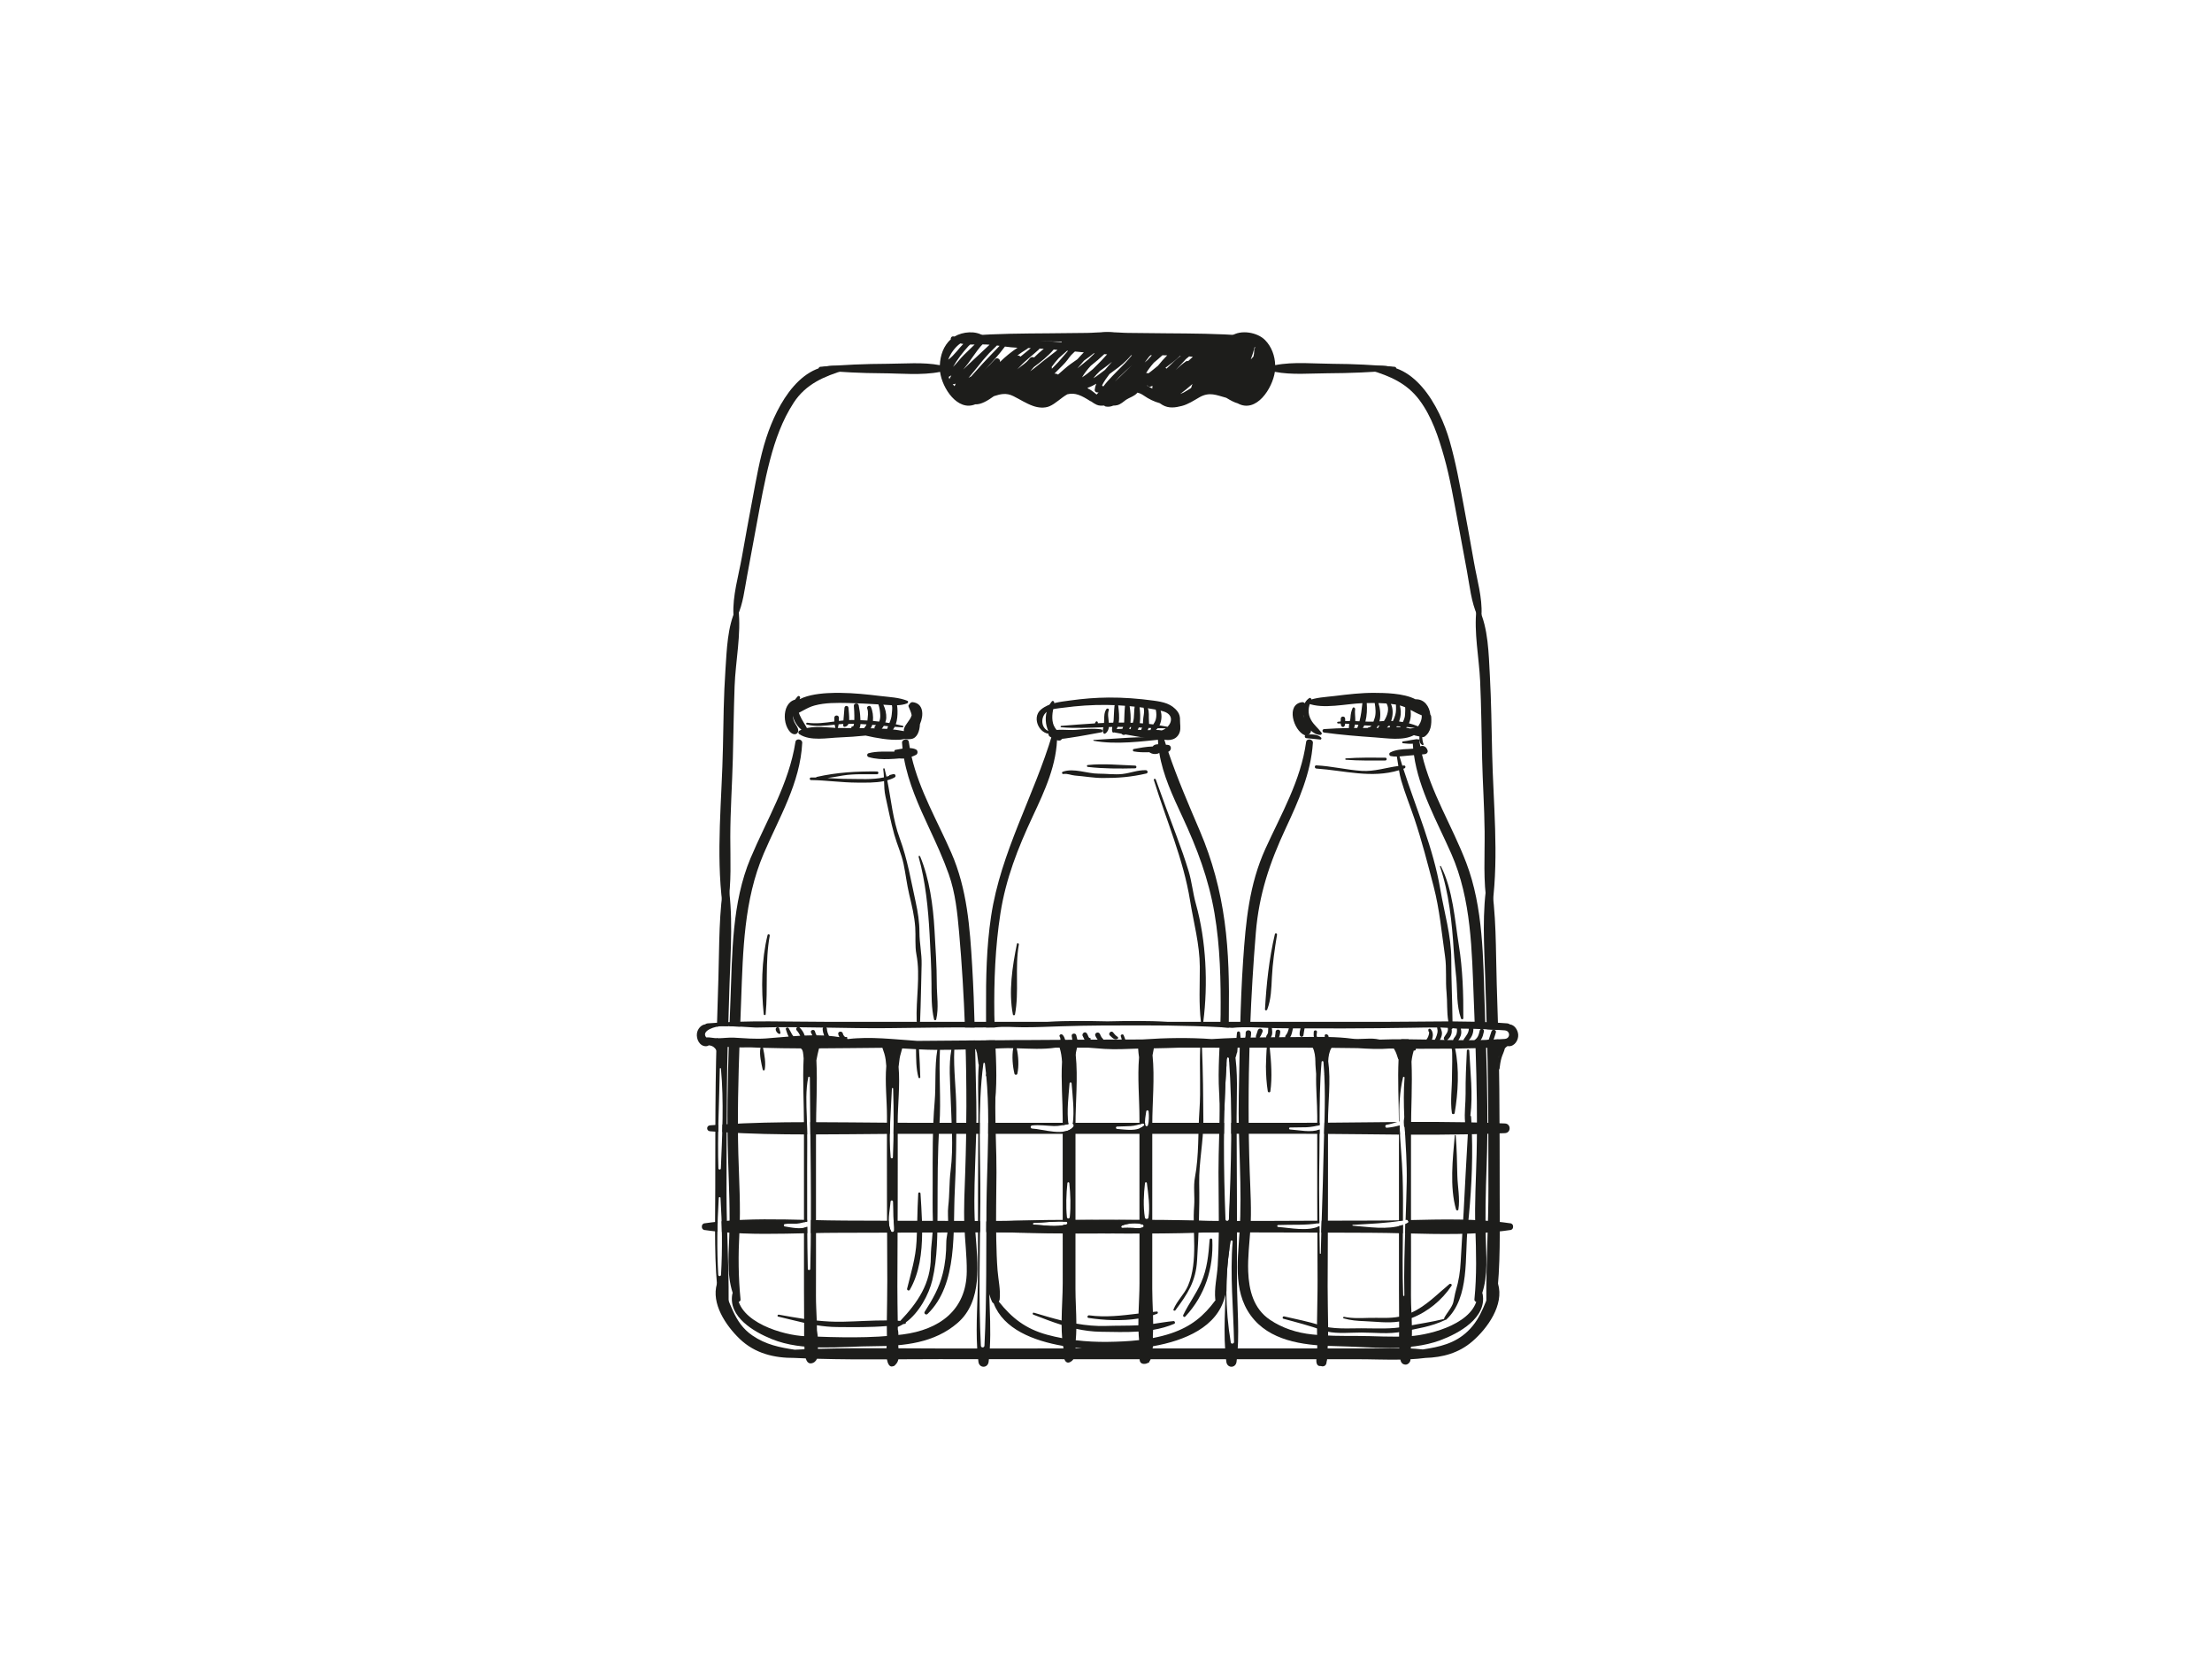 <?xml version="1.0" encoding="utf-8"?>
<!-- Generator: Adobe Illustrator 17.0.0, SVG Export Plug-In . SVG Version: 6.00 Build 0)  -->
<!DOCTYPE svg PUBLIC "-//W3C//DTD SVG 1.1//EN" "http://www.w3.org/Graphics/SVG/1.1/DTD/svg11.dtd">
<svg version="1.1" id="Layer_1" xmlns="http://www.w3.org/2000/svg" xmlns:xlink="http://www.w3.org/1999/xlink" x="0px" y="0px"
	 width="800px" height="600px" viewBox="0 0 800 600" enable-background="new 0 0 800 600" xml:space="preserve">
<g>
	<g>
		<path fill="#1D1D1B" d="M442.893,333.31c-1.543-11.338-4.421-22.163-8.908-32.691c-4.078-9.569-8.139-18.943-11.465-28.724
			c0.13-0.068,0.263-0.132,0.381-0.221c0.935-0.703,0.696-2.27-0.621-2.292c-0.197-0.003-0.402-0.016-0.611-0.033
			c-0.41-1.267-0.814-2.537-1.196-3.821c-0.283-0.952-1.725-0.771-1.731,0.234c-0.007,1.145,0.05,2.275,0.145,3.397
			c-0.431,0.016-0.847,0.072-1.227,0.205c-0.317,0.111-0.591,0.327-0.76,0.608c-2.352,0.06-4.816,0.534-6.854,0.917
			c-0.429,0.081-0.436,0.794,0,0.87c1.699,0.293,3.327,0.354,5.053,0.3c0.176-0.005,0.355-0.009,0.534-0.012
			c0.932,0.62,1.863,0.832,3.073,0.53c0.23-0.057,0.417-0.174,0.564-0.323c1.308,8.073,4.87,15.635,8.341,23.099
			c5.325,11.45,9.501,22.435,11.631,34.939c2.059,12.086,2.314,24.459,2.212,36.69c-0.012,1.496-0.055,3.005-0.107,4.518
			c0.11,0.006,0.22,0.009,0.33,0.015c0.903,0.052,1.812,0.1,2.722,0.148c0.008-1.563,0.013-3.13,0.034-4.682
			C444.582,355.755,444.409,344.451,442.893,333.31z"/>
		<path fill="#1D1D1B" d="M441.165,376.081c-0.384,8.44-0.867,17.013,0.392,25.216c0.096,0.627,1.152,0.621,1.255,0
			c0.01-0.064,0.017-0.128,0.027-0.192c0.167-6.15,0.446-12.283,0.9-18.359c0.024-0.328,0.349-0.412,0.557-0.28
			c0.042-2.114,0.054-4.226,0.067-6.336C443.297,376.115,442.231,376.094,441.165,376.081z"/>
	</g>
	<g>
		<path fill="#1D1D1B" d="M356.622,371.599c1.037-0.004,2.077-0.007,3.122-0.01c-0.057-1.543-0.113-3.085-0.131-4.608
			c-0.15-12.27,0.318-24.553,2.212-36.69c1.948-12.486,6.308-23.567,11.63-34.939c4.405-9.412,8.931-19.029,8.87-29.592
			c-0.006-1.005-1.448-1.186-1.731-0.234c-6.659,22.399-18.633,42.503-22.155,65.846c-1.679,11.124-1.878,22.414-1.823,33.641
			C356.628,367.193,356.623,369.395,356.622,371.599z"/>
		<path fill="#1D1D1B" d="M359.888,376.228c-1.085,0.008-2.17,0.019-3.255,0.027c0.038,8.399,0.271,16.86,1.623,25.042
			c0.103,0.621,1.159,0.627,1.255,0c1.25-8.144,0.803-16.675,0.417-25.069C359.915,376.228,359.902,376.228,359.888,376.228z"/>
	</g>
	<g>
		<path fill="#1D1D1B" d="M267.409,445.827c0.498-9.477-0.118-18.998-0.379-28.475c-0.373-13.576-0.018-27.243,0.468-40.864
			c-1.302,0.04-2.595,0.026-3.86-0.086c-0.482,14.349-0.764,28.746-0.308,43.05c0.3,9.413,0.774,18.803,0.404,28.221
			c-0.302,7.669-1.003,15.652,2.376,22.755c0.385,0.809,1.809,0.438,1.718-0.465C267.011,461.848,266.982,453.966,267.409,445.827z"
			/>
		<path fill="#1D1D1B" d="M267.69,371.299c0.119-3.182,0.24-6.363,0.358-9.535c0.667-17.951,0.998-36.265,8.139-52.997
			c5.56-13.028,13.245-25.6,13.949-40.114c0.067-1.389-2.233-1.73-2.45-0.332c-2.356,15.204-10.388,28.114-16.259,42.097
			c-6.724,16.013-6.581,34.251-7.247,51.345c-0.122,3.127-0.238,6.262-0.352,9.397C265.115,371.192,266.403,371.238,267.69,371.299z
			"/>
	</g>
	<g>
		<path fill="#1D1D1B" d="M536.208,467.982c-0.202-1.065-1.766-0.751-1.811,0.245c-0.456,10.143-16.582,14.506-24.513,15.029
			c-6.418,0.423-12.898-0.1-19.324-0.096c-5.354,0.003-10.686,0.017-16.018-0.542c-5.462-0.573-10.705-2.227-15.264-5.313
			c-5.959-4.035-7.59-10.692-7.852-17.451c-0.198-5.09,0.455-10.208,0.794-15.279c0.464-6.944-0.007-13.976-0.246-20.922
			c-0.54-15.701-0.514-31.569-0.007-47.409c-1.184-0.02-2.367-0.035-3.55-0.054c-0.151,6.768-0.257,13.536-0.397,20.3
			c-0.342,16.466,1.348,33.116,0.262,49.534c-0.717,10.832-2.393,22.614,5.402,31.386c7.273,8.184,19.511,9.253,29.716,9.444
			c11.985,0.225,26.027,2.117,37.454-2.111C527.613,482.243,537.848,476.608,536.208,467.982z"/>
		<path fill="#1D1D1B" d="M452.131,371.504c0.439-11.474,1.123-22.924,2.065-34.271c1.147-13.828,5.001-25.224,10.833-37.729
			c4.587-9.836,9.082-19.878,9.802-30.851c0.091-1.392-2.258-1.727-2.45-0.332c-1.922,13.969-8.945,25.939-14.698,38.575
			c-5.932,13.031-7.13,26.408-8.092,40.538c-0.546,8.025-0.852,16.063-1.062,24.105
			C449.723,371.496,450.925,371.482,452.131,371.504z"/>
	</g>
	<g>
		<path fill="#1D1D1B" d="M351.608,349.48c-0.841-14.137-1.827-27.921-7.549-41.038c-5.055-11.587-11.495-22.46-14.37-34.747
			c0.543-0.198,1.077-0.428,1.599-0.687c0.74-0.368,0.729-1.572,0-1.943c-0.663-0.338-1.432-0.473-2.237-0.508
			c-0.132-0.74-0.259-1.483-0.363-2.235c-0.192-1.396-2.541-1.06-2.45,0.332c0.046,0.698,0.108,1.392,0.183,2.083
			c-0.924,0.142-1.821,0.328-2.603,0.46c-0.296,0.05-0.408,0.374-0.339,0.634c-3.145,0.05-6.356-0.222-9.338,0.581
			c-0.7,0.189-0.671,1.182,0,1.385c2.457,0.743,4.965,0.822,7.52,0.731c1.152-0.041,2.414-0.106,3.67-0.235
			c0.016,0.002,0.029,0.008,0.045,0.01c0.53,0.059,1.054,0.062,1.571,0.02c1.591,8.805,5.309,17.062,9.092,25.181
			c2.547,5.466,5.067,10.936,7.08,16.627c2.419,6.84,3.118,13.918,3.754,21.101c1.006,11.362,1.694,22.848,2.123,34.362
			c1.171,0.001,2.342-0.005,3.512,0.003C352.311,364.222,352.046,356.848,351.608,349.48z"/>
		<path fill="#1D1D1B" d="M353.092,398.52c-0.169-7.41-0.293-14.821-0.465-22.23c-1.156,0.01-2.311,0.019-3.467,0.029
			c0.486,15.825,0.465,31.681-0.066,47.336c-0.22,6.492-0.566,13.013-0.323,19.508c0.208,5.577,0.926,11.101,0.871,16.692
			c-0.137,14.086-10.05,21.073-23.116,22.764c-11.41,1.476-23.884,1.083-35.342,0.638c-7.929-0.307-24.065-5.053-24.513-15.029
			c-0.045-0.996-1.608-1.31-1.811-0.245c-1.572,8.267,7.784,13.69,14.254,16.315c11.414,4.631,25.045,2.595,37.092,2.571
			c10.702-0.021,21.74-1.133,30.126-8.419c9.171-7.969,7.246-21.68,6.454-32.425C351.626,430.29,353.452,414.304,353.092,398.52z"/>
	</g>
	<g>
		<path fill="#1D1D1B" d="M289.467,252.908c-6.357-0.609-6.978,8.305-3.689,11.844c0.605,0.652,1.775,1.18,2.529,0.427
			c0.985-0.985-0.111-2.491-0.659-3.375c-1.928-3.108-0.129-5.75,2.318-7.693C290.502,253.686,290,252.959,289.467,252.908
			L289.467,252.908z"/>
	</g>
	<g>
		<path fill="#1D1D1B" d="M471.283,254.658c-1.952,0.975-2.64,3.326-2.626,5.369c0.011,1.603,1.051,4.764,3.214,4.087
			c0.32-0.1,0.472-0.347,0.508-0.667c0.137-1.219-0.943-2.223-1.104-3.421c-0.218-1.625,0.596-3.021,1.184-4.465
			C472.747,254.85,471.837,254.381,471.283,254.658L471.283,254.658z"/>
	</g>
	<g>
		<path fill="#1D1D1B" d="M472.123,254.635c-0.011-0.02-0.022-0.04-0.034-0.06c-0.198-0.356-0.676-0.68-1.1-0.631
			c-6.077,0.7-3.176,10.314,0.865,11.944c1.35,0.544,2.634-1.036,2.28-2.28c-0.516-1.816-2.226-3.147-2.807-5.02
			c-0.191-0.615-0.334-1.313,0.115-1.85C471.915,256.171,472.552,255.404,472.123,254.635L472.123,254.635z"/>
	</g>
	<g>
		<path fill="#1D1D1B" d="M398.22,263.773c-3.066-0.41-6.009-0.077-9.075,0.186c-2.873,0.247-6.466-0.447-9.153,0.441
			c-0.93,0.307-1.087,1.496-0.266,2.032c2.118,1.381,5.051,0.7,7.433,0.359c3.755-0.539,7.473-1.286,11.205-1.953
			C399.025,264.72,398.768,263.846,398.22,263.773L398.22,263.773z"/>
	</g>
	<g>
		<path fill="#1D1D1B" d="M449.705,121.373c-9.281-0.743-18.591-0.752-27.895-0.827c-4.649-0.038-9.298-0.093-13.948-0.145
			c-4.029-0.045-8.427-0.87-12.243,0.563c-1.03,0.387-1.03,1.705,0,2.092c3.816,1.433,8.214,0.608,12.243,0.563
			c4.649-0.051,9.298-0.107,13.948-0.145c9.304-0.076,18.614-0.085,27.895-0.827C450.525,122.582,450.525,121.439,449.705,121.373
			L449.705,121.373z"/>
	</g>
	<g>
		<path fill="#1D1D1B" d="M351.364,122.647c9.281,0.743,18.591,0.752,27.895,0.827c4.649,0.038,9.299,0.093,13.948,0.145
			c4.029,0.045,8.427,0.87,12.243-0.563c1.03-0.387,1.03-1.705,0-2.092c-3.817-1.433-8.214-0.608-12.243-0.563
			c-4.649,0.051-9.298,0.107-13.948,0.145c-9.304,0.076-18.614,0.085-27.895,0.827C350.543,121.439,350.543,122.582,351.364,122.647
			L351.364,122.647z"/>
	</g>
	<path fill="#1D1D1B" d="M504.37,132.653c-7.469-0.655-14.805-1.044-22.307-1.074c-6.63-0.027-14.24-0.821-20.876,0.477
		c-0.094-3.349-1.3-6.676-3.661-9.072c-2.81-2.851-8.844-3.847-12.165-1.478c-0.115,0.082-0.183,0.211-0.226,0.349
		c-4.459-0.094-8.732-0.287-13.235-0.015c-5.102,0.309-10.21,0.042-15.319,0.04c-1.666-0.001-3.422-0.049-5.122,0.153
		c-3.437-0.142-6.875-0.291-10.314-0.324c-4.245-0.04-11.354,2.295-15.102-0.342c-1.543-1.086-2.999,1.101-2.01,2.405
		c-3.727-0.256-7.453-0.513-11.184-0.792c-4.276-0.32-8.441-0.734-12.681-1.266c-1.245-0.156-2.491-0.189-3.736-0.165
		c-0.226-0.123-0.493-0.17-0.76-0.067c-2.764-1.941-7.431-1.565-10.463,0.228c-0.131-0.017-0.261-0.021-0.392-0.041
		c-0.621-0.096-1.11,0.523-0.923,1.014c-2.687,2.437-3.845,5.864-3.984,9.395c-6.019-1.163-12.851-0.533-18.863-0.509
		c-8.186,0.033-16.198,0.367-24.349,1.083c-0.82,0.072-0.82,1.202,0,1.274c7.469,0.655,14.805,1.044,22.307,1.074
		c6.667,0.027,14.324,0.83,20.986-0.498c0.767,5.948,6.36,14.349,12.702,11.732c2.17,0.123,4.575-1.376,6.769-2.952
		c2.294-0.738,4.387-1.328,7.016-0.024c2.412,1.196,4.584,2.652,7.142,3.557c1.833,0.648,4.089,0.895,5.921,0.12
		c2.219-0.937,4.24-3.09,6.466-4.326c2.837-0.748,5.231,0.487,8.301,2.449c0.099,0.063,0.207,0.101,0.317,0.121
		c0.618,0.447,1.247,0.876,1.946,1.189c0.974,0.436,1.822,0.352,2.772,0.313c0.138,0.166,0.311,0.299,0.551,0.344
		c1.012,0.187,1.908,0.027,2.734-0.329c0.485-0.001,0.971-0.038,1.521-0.182c1.139-0.297,2.205-1.254,3.129-1.942
		c0.783-0.583,3.35-1.427,4.064-2.566c0.712,0.141,1.479,0.47,2.326,1.061c1.79,1.249,3.736,2.194,5.761,2.749
		c0.34,0.243,0.68,0.468,1.018,0.664c2.235,1.29,4.626,0.954,7,0.335c2.244-0.585,4.285-1.935,6.268-3.082
		c3.721-2.152,6.24-0.799,9.788,0.145c1.567,0.956,2.871,1.659,4.125,2.001c6.748,3.717,12.589-5.463,13.44-11.399
		c6.04,1.187,12.91,0.553,18.952,0.528c8.186-0.033,16.198-0.368,24.349-1.082C505.191,133.856,505.191,132.725,504.37,132.653z
		 M402.172,130.863c-0.44,0.499-0.876,0.996-1.306,1.478c-0.388,0.433-0.8,0.915-1.214,1.418c-1.42,1.044-2.742,2.159-4.221,3.056
		c0.676-0.912,1.531-1.806,2.366-2.629C399.241,133.133,400.742,132.03,402.172,130.863z M371.513,126.169
		c0.142-0.085,0.247-0.186,0.329-0.295c0.319,0.01,0.637,0.011,0.956,0.023c-0.357,0.303-0.715,0.603-1.071,0.908
		c-0.843,0.686-1.749,1.417-2.659,2.183c-0.29-0.313-0.705-0.49-1.145-0.402C369.084,127.73,370.273,126.912,371.513,126.169z
		 M350.876,124.599c0.534,0.014,1.071,0.019,1.613,0.013c-1.311,1.289-2.644,2.554-3.964,3.839
		c-1.268,1.235-2.454,2.915-3.844,4.248c1.511-2.674,3.471-5.216,5.555-7.501C350.456,125.005,350.663,124.799,350.876,124.599z
		 M347.329,124.201c0.347,0.077,0.694,0.154,1.044,0.206c-0.788,0.829-1.556,1.683-2.278,2.581c-0.869,0.998-2.073,2.384-3.166,3.09
		C343.753,127.825,345.465,125.491,347.329,124.201z M343.339,137.13c-0.085-0.278-0.163-0.556-0.232-0.836
		c0.334-0.159,0.658-0.334,0.966-0.532C343.806,136.207,343.556,136.661,343.339,137.13z M345.549,138.959
		c-0.115,0.239-0.222,0.476-0.309,0.709c-0.235-0.215-0.464-0.456-0.692-0.701c0.343,0.018,0.704-0.061,1.072-0.212
		C345.599,138.823,345.562,138.888,345.549,138.959z M350.081,131.494c1.531-2.051,2.881-4.186,4.497-6.131
		c0.254-0.256,0.492-0.528,0.742-0.788c0.113-0.001,0.225-0.004,0.339-0.004c0.752,0.001,1.493,0.043,2.232,0.099
		c-2.425,2.267-4.869,4.516-7.269,6.806c-0.759,0.724-1.511,1.454-2.267,2.18C348.953,132.926,349.549,132.206,350.081,131.494z
		 M351.22,136.146c-0.09,0.02-0.184,0.053-0.279,0.107c-0.232,0.131-0.458,0.285-0.683,0.448c1.024-1.31,2.165-2.553,3.118-3.794
		c1.383-1.8,2.853-3.546,4.403-5.216c0.932-0.91,1.858-1.827,2.782-2.744c0.318,0.041,0.635,0.085,0.953,0.128
		c-2.802,2.94-5.637,5.814-8.327,8.883C352.56,134.674,351.871,135.395,351.22,136.146z M361.604,130.953
		c0.431-0.899-0.959-1.89-1.681-1.079c-1.265,1.421-2.578,2.739-3.931,3.993c0.42-0.412,0.803-0.79,1.11-1.115
		c2.11-2.237,4.242-4.58,6.071-7.062c0.117-0.09,0.2-0.208,0.274-0.351c1.502,0.203,3.013,0.372,4.552,0.43
		C365.887,127.146,363.648,128.948,361.604,130.953z M372.029,130.092c-1.057,1.291-2.448,2.075-3.737,3.163
		c-0.141,0.119-0.289,0.25-0.432,0.372c0.45-0.481,0.84-0.883,1.084-1.146c2.064-2.223,4.534-4.015,6.761-6.065
		c0.123-0.113,0.207-0.233,0.267-0.355c0.508,0.03,1.015,0.057,1.523,0.091c-1.183,0.933-2.362,1.989-3.502,3.13
		c-0.516-0.24-1.126-0.22-1.539,0.296C372.324,129.741,372.18,129.913,372.029,130.092z M377.234,130.619
		c-1.378,1.083-2.973,2.471-4.657,3.666c0.433-0.517,0.88-1.034,1.341-1.544c2.562-1.907,5.179-3.991,7.148-6.307
		c0.004-0.005,0.005-0.01,0.009-0.015c0.453,0.037,0.906,0.081,1.359,0.12c-0.164,0.155-0.337,0.296-0.498,0.454
		C380.38,128.213,378.794,129.393,377.234,130.619z M380.344,132.71c0.816-1.124,1.678-2.207,2.602-3.228
		c1.019-0.865,2.008-1.748,2.98-2.629c0.11,0.01,0.219,0.021,0.329,0.032c-1.222,1.374-2.364,2.828-3.511,4.077
		c-0.731,0.797-1.538,1.594-2.337,2.415C380.445,133.151,380.426,132.923,380.344,132.71z M387.269,131.602
		c-1.543,1.082-3.053,2.528-4.627,3.868c-0.373-0.269-0.851-0.405-1.302-0.339c1.306-1.374,2.722-2.663,3.875-3.94
		c1.463-1.622,1.393-2.152,3.326-3.872c0.09-0.057,0.163-0.13,0.248-0.191c1.063,0.103,2.125,0.205,3.187,0.307
		c-0.812,0.814-1.588,1.66-2.304,2.481C388.847,130.5,388.036,131.065,387.269,131.602z M392.072,130.407
		c1.2-0.848,2.391-1.716,3.525-2.637c0.096,0.009,0.193,0.017,0.289,0.026c-0.75,0.695-1.498,1.407-2.222,2.152
		c-0.278,0.227-0.559,0.453-0.833,0.682c-1.053,0.879-2.114,1.744-3.183,2.599C390.381,132.414,391.196,131.423,392.072,130.407z
		 M394.504,132.278c1.691-1.331,3.34-2.726,4.878-4.194c0.338,0.026,0.676,0.053,1.014,0.077c-0.739,0.765-1.442,1.568-2.141,2.33
		c-0.836,0.911-1.94,1.919-2.992,3.007c-1.301,1.112-2.728,2.247-3.939,2.981C392.151,135.055,393.259,133.638,394.504,132.278z
		 M396.601,142.689c-0.629-0.513-1.256-1.027-1.919-1.501c-0.258-0.184-0.625-0.396-1.043-0.592
		c-0.124-0.116-0.256-0.224-0.387-0.332c0.039-0.009,0.075-0.007,0.116-0.021c1.127-0.367,2.146-0.881,3.115-1.467
		c-0.284,0.718-0.49,1.44-0.561,2.153c-0.08,0.799,0.745,1.131,1.386,0.983C397.078,142.18,396.842,142.439,396.601,142.689z
		 M400.648,137.791c-0.559,0.618-1.106,1.318-1.661,2.033c-0.095-0.176-0.238-0.33-0.413-0.438c0.616-1.269,1.668-2.778,2.68-4.099
		c0.564-0.439,1.133-0.875,1.724-1.292c2.063-1.454,4.381-3.355,6.09-5.499c0.098,0.001,0.195,0.004,0.293,0.005
		c-0.929,1.087-1.772,2.125-2.491,2.855C404.776,133.482,402.649,135.577,400.648,137.791z M403.195,138.023
		c0.547-0.611,1.087-1.198,1.624-1.729c1.421-1.404,2.982-2.797,4.547-4.215C407.297,134.044,405.237,136.021,403.195,138.023z
		 M413.973,131.112c0.522-0.666,1.051-1.38,1.594-2.094c0.182-0.175,0.355-0.355,0.536-0.53c0.166-0.001,0.333-0.002,0.499-0.002
		c-0.536,0.557-1.064,1.132-1.569,1.726c-0.259,0.217-0.517,0.437-0.775,0.652C414.162,130.943,414.068,131.03,413.973,131.112z
		 M416.759,140.54c-0.655-0.357-1.312-0.722-1.978-1.08c0.006,0,0.012,0.002,0.018,0.002c0.082-0.006,0.159-0.022,0.239-0.032
		c0.225,0.355,0.623,0.572,1.114,0.391c0.225-0.082,0.445-0.191,0.666-0.292C416.757,139.891,416.725,140.235,416.759,140.54z
		 M418.788,132.283c-1.008,0.786-2.212,1.861-3.454,2.739c-0.259-0.119-0.549-0.153-0.837-0.077c0.775-1.283,1.757-2.569,2.819-3.78
		c1.051-0.865,2.089-1.745,3.084-2.671c0.577,0.004,1.153,0.012,1.73,0.021C420.95,129.709,419.818,130.979,418.788,132.283z
		 M421.877,133.319c-0.107-0.121-0.23-0.227-0.371-0.309c1.798-1.316,3.664-2.737,5.308-4.331c0.063,0.003,0.126,0.008,0.189,0.011
		c-0.734,0.589-1.458,1.184-2.135,1.804C423.969,131.316,422.955,132.317,421.877,133.319z M425.532,133.493
		c1.157-1.176,2.246-2.413,3.354-3.628c0.396-0.317,0.788-0.638,1.18-0.96c0.447,0.04,0.891,0.096,1.337,0.144
		c-0.579,0.537-1.149,1.066-1.706,1.559c-0.246-0.089-0.53-0.077-0.833,0.131c-1.313,0.899-2.516,1.998-3.69,3.118
		C425.293,133.736,425.417,133.61,425.532,133.493z M430.847,140.166c-0.076,0.089-0.152,0.176-0.229,0.266
		c-0.44,0.255-0.885,0.524-1.346,0.832c-0.843,0.562-1.654,0.96-2.443,1.235c1.537-1.124,3.016-2.368,4.452-3.64
		C431.085,139.29,430.94,139.725,430.847,140.166z M453.606,126.679c0.008,0.779-0.092,1.535-0.273,2.271
		c-0.338,0.337-0.665,0.686-0.975,1.053c0.533-1.453,1.014-2.926,1.38-4.419c0.105,0.015,0.209,0.042,0.313,0.069
		C453.785,125.892,453.601,126.229,453.606,126.679z"/>
	<g>
		<path fill="#1D1D1B" d="M495.542,133.84c7.138,2.178,13.212,4.702,17.812,10.848c4.488,5.998,6.898,13.38,8.911,20.503
			c2.125,7.518,3.424,15.271,4.871,22.94c1.152,6.109,2.25,12.228,3.391,18.339c1.011,5.411,1.527,11.262,3.835,16.295
			c0.344,0.751,1.402,0.311,1.44-0.39c0.337-6.191-1.606-12.684-2.673-18.763c-1.194-6.808-2.429-13.609-3.698-20.403
			c-1.483-7.942-2.916-15.932-5.142-23.706c-3.555-12.414-13.083-30.325-28.748-26.762
			C494.971,132.871,495.025,133.682,495.542,133.84L495.542,133.84z"/>
	</g>
	<g>
		<path fill="#1D1D1B" d="M305.526,132.741c-15.378-3.498-24.456,13.531-28.382,25.58c-2.412,7.405-3.665,15.213-5.123,22.848
			c-1.297,6.79-2.508,13.596-3.725,20.401c-1.197,6.697-3.401,13.987-3.03,20.805c0.038,0.701,1.096,1.141,1.44,0.39
			c2.038-4.445,2.556-9.481,3.454-14.259c1.148-6.109,2.255-12.226,3.391-18.337c1.479-7.956,2.875-15.961,4.93-23.793
			c1.91-7.282,4.445-14.418,8.579-20.751c4.421-6.773,11.027-9.516,18.467-11.787C306.043,133.682,306.097,132.871,305.526,132.741
			L305.526,132.741z"/>
	</g>
	<g>
		<path fill="#1D1D1B" d="M533.99,220.351c-0.975,8.289,0.924,17.482,1.315,25.836c0.439,9.386,0.503,18.788,0.722,28.181
			c0.204,8.767,0.813,17.513,0.908,26.282c0.096,8.883-0.586,17.895,0.9,26.693c0.203,1.203,1.816,0.739,1.944-0.263
			c2.302-18.039,0.279-36.618-0.128-54.721c-0.211-9.397-0.312-18.791-0.83-28.179c-0.422-7.642-0.552-17.079-3.972-24.062
			C534.625,219.66,534.038,219.945,533.99,220.351L533.99,220.351z"/>
	</g>
	<g>
		<path fill="#1D1D1B" d="M266.219,220.118c-3.162,6.455-3.362,14.984-3.849,22.057c-0.645,9.376-0.73,18.78-0.912,28.173
			c-0.365,18.767-2.556,38.032-0.169,56.732c0.128,1.002,1.741,1.466,1.944,0.263c1.373-8.124,0.881-16.439,0.889-24.645
			c0.01-9.453,0.676-18.882,0.919-28.33c0.224-8.724,0.329-17.449,0.64-26.171c0.322-9.024,2.449-18.901,1.397-27.845
			C267.031,219.945,266.444,219.66,266.219,220.118L266.219,220.118z"/>
	</g>
	<g>
		<path fill="#1D1D1B" d="M537.721,372.246c1.374,0.064,2.741,0.148,4.106,0.242c-0.158-5.534-0.338-11.068-0.512-16.602
			c-0.396-12.573-0.052-25.5-2.291-37.918c-0.094-0.519-0.954-0.521-1.046,0c-2.078,11.741-1.191,23.961-0.822,35.815
			C537.347,359.938,537.547,366.092,537.721,372.246z"/>
		<path fill="#1D1D1B" d="M542.248,393.688c-0.045-5.93-0.17-11.858-0.327-17.786c-1.365,0.085-2.732,0.147-4.101,0.195
			c0.136,5.165,0.254,10.33,0.322,15.496c0.167,12.727,0.147,25.464,0.169,38.192c0.023,13.491-0.856,26.99-0.76,40.467
			c0.017,2.409,3.351,2.256,3.633,0c1.582-12.614,1.184-25.643,1.203-38.337C542.406,419.174,542.344,406.429,542.248,393.688z"/>
	</g>
	<g>
		<path fill="#1D1D1B" d="M260.97,371.109c0.801,0.002,1.602,0.026,2.403,0.043c0.15-5.089,0.312-10.178,0.474-15.266
			c0.398-12.533,1.441-25.502-0.755-37.918c-0.092-0.521-0.952-0.519-1.046,0c-2.117,11.738-1.858,23.928-2.225,35.815
			c-0.18,5.842-0.364,11.684-0.531,17.527C259.931,371.178,260.526,371.108,260.97,371.109z"/>
		<path fill="#1D1D1B" d="M262.756,431.915c-0.015-12.741,0.049-25.486,0.148-38.227c0.045-5.777,0.168-11.553,0.32-17.328
			c-1.397-0.149-2.753-0.433-4.048-0.903c-0.142,5.378-0.265,10.756-0.335,16.136c-0.164,12.727-0.141,25.464-0.16,38.192
			c-0.02,13.389-0.466,27.162,1.202,40.467c0.283,2.256,3.616,2.409,3.633,0C263.608,457.486,262.772,444.693,262.756,431.915z
			 M260.765,461.036c-0.038,0.64-0.956,0.64-0.994,0c-0.542-9.152-0.393-18.64,0.184-27.789c0.025-0.404,0.601-0.404,0.626,0
			C261.158,442.396,261.307,451.884,260.765,461.036z M260.706,422.559c-0.024,0.564-0.858,0.566-0.877,0
			c-0.411-12.014,0.315-24.057,0.501-36.072c0.004-0.268,0.386-0.259,0.409,0C261.839,398.475,261.207,410.551,260.706,422.559z"/>
	</g>
	<g>
		<path fill="#1D1D1B" d="M354.473,442.024c-4.031,0.224-8.057,0.495-12.076,0.832c-1.012,0.085-1.012,1.488,0,1.573
			c4.004,0.336,8.017,0.606,12.034,0.829C354.446,444.18,354.46,443.101,354.473,442.024z"/>
		<path fill="#1D1D1B" d="M489.259,442.979c6.179-0.365,12.073-0.565,18.145-1.581c0-0.029,0.001-0.059,0.001-0.088
			c-3.275,0.069-6.535,0.124-9.765,0.123c-6.548-0.003-13.096,0.02-19.644,0.046c-0.045,1.435-0.088,2.869-0.129,4.304
			c5.891,0.022,11.781,0.046,17.672,0.065c3.902,0.013,7.851,0.101,11.822,0.195c0.01-1.012,0.019-2.024,0.028-3.036
			c-5.648,1.91-12.404,0.707-18.131,0.281C489.061,443.273,489.059,442.991,489.259,442.979z"/>
		<path fill="#1D1D1B" d="M547.222,443.473c-0.029-0.386-0.211-0.731-0.56-0.91c-0.175-0.112-0.376-0.186-0.624-0.163
			c-12.068-1.774-24.637-1.4-37.008-1.127c0.394,0.222,0.561,0.815,0.048,1.061c-0.255,0.122-0.517,0.226-0.777,0.333
			c-0.039,1.132-0.079,2.263-0.117,3.394c12.661,0.303,25.535,0.634,37.85-1.178c0.249,0.023,0.451-0.051,0.627-0.164
			c0.349-0.179,0.53-0.523,0.56-0.91c0.008-0.056,0-0.112,0.002-0.169C547.221,443.585,547.23,443.53,547.222,443.473z"/>
		<path fill="#1D1D1B" d="M477.18,443.473c-4.397,1.96-10.313,0.62-14.908,0.283c-0.454-0.033-0.461-0.689,0-0.71
			c5.058-0.236,9.789,0.204,14.82-0.699c0.026-0.005,0.05,0.002,0.075,0.001c-0.003-0.289-0.007-0.577-0.01-0.866
			c-10.679,0.044-21.359,0.099-32.039,0.098c-0.387,0-0.774-0.002-1.161-0.003c-0.083,0.016-0.166,0.015-0.249-0.001
			c-28.891-0.039-58.073-1.134-86.971,0.331c-0.004,1.156-0.008,2.313-0.011,3.47c29.372,1.49,59.038,0.332,88.392,0.328
			c10.696-0.001,21.393,0.035,32.089,0.076C477.196,445.011,477.189,444.242,477.18,443.473z M385.726,442.843
			c-3.784,1.098-8.027,0.264-11.898,0.077c-0.414-0.02-0.415-0.627,0-0.643c3.878-0.151,7.887-0.651,11.757-0.476
			C386.178,441.829,386.313,442.673,385.726,442.843z M413.263,443.969c-1.172,0.382-2.407,0.168-3.616,0.13
			c-1.247-0.039-2.508-0.062-3.755-0.001c-0.524,0.026-0.531-0.675-0.114-0.845c2.09-0.853,5.332-1.155,7.485-0.42
			C413.818,443.022,413.829,443.784,413.263,443.969z"/>
	</g>
	<g>
		<path fill="#1D1D1B" d="M259.555,441.84c-1.515,0.161-3.025,0.34-4.525,0.561c-0.247-0.022-0.449,0.051-0.624,0.163
			c-0.349,0.179-0.531,0.523-0.56,0.91c-0.008,0.056,0,0.112-0.002,0.168c0.002,0.057-0.006,0.112,0.002,0.169
			c0.029,0.386,0.21,0.731,0.56,0.91c0.176,0.112,0.378,0.187,0.626,0.163c1.471,0.216,2.953,0.391,4.438,0.548
			C259.49,444.233,259.518,443.036,259.555,441.84z"/>
		<path fill="#1D1D1B" d="M354.479,441.577c-7.011-0.001-14.022-0.029-21.033-0.051c-0.112-3.395-0.344-6.734-0.536-9.882
			c-0.032-0.527-0.786-0.527-0.818,0c-0.2,3.29-0.275,6.584-0.356,9.878c-2.842-0.01-5.684-0.01-8.526-0.021
			c0.108,1.172,0.246,2.348,0.189,3.503c-0.028,0.569-0.835,0.869-1.128,0.306c-0.595-1.142-0.807-2.452-0.828-3.815
			c-5.304-0.02-10.609-0.04-15.913-0.058c-4.043-0.013-8.138-0.106-12.255-0.204c-0.005,1.584-0.023,3.168-0.035,4.752
			c3.418-0.073,6.82-0.134,10.19-0.132c9.393,0.004,18.786-0.036,28.179-0.076c-0.036,1.048-0.071,2.096-0.126,3.144
			c-0.316,6.066-2.002,11.348-3.415,17.139c-0.142,0.583,0.669,0.947,0.977,0.412c3.488-6.067,4.418-13.393,4.463-20.701
			c6.973-0.029,13.946-0.061,20.919-0.063C354.444,444.33,354.462,442.953,354.479,441.577z"/>
		<path fill="#1D1D1B" d="M283.798,443.556c-0.43-0.066-0.41-0.763,0-0.846c1.467-0.295,2.958-0.065,4.442-0.162
			c1.272-0.083,2.456-0.568,3.684-0.724c-0.001-0.208-0.004-0.417-0.005-0.625c-10.326-0.246-20.778-0.474-30.943,0.49
			c0.041,1.301,0.071,2.603,0.091,3.908c10.165,0.935,20.596,0.641,30.891,0.414c-0.007-0.779-0.012-1.558-0.019-2.337
			C289.645,444.76,286.007,443.896,283.798,443.556z"/>
		<path fill="#1D1D1B" d="M458.671,442.856c-33.764-2.834-68.052-1.307-101.932-1.278c-0.006,1.376-0.011,2.752-0.014,4.129
			c33.884,0.028,68.177,1.556,101.946-1.278C459.684,444.343,459.684,442.941,458.671,442.856z M385.726,442.843
			c-3.784,1.098-8.027,0.264-11.898,0.077c-0.414-0.02-0.415-0.627,0-0.643c3.878-0.151,7.887-0.651,11.757-0.476
			C386.178,441.829,386.313,442.673,385.726,442.843z M413.263,443.969c-1.172,0.382-2.407,0.168-3.616,0.13
			c-1.247-0.039-2.508-0.062-3.755-0.001c-0.524,0.026-0.531-0.675-0.114-0.845c2.09-0.853,5.332-1.155,7.485-0.42
			C413.818,443.022,413.829,443.784,413.263,443.969z"/>
	</g>
	<g>
		<path fill="#1D1D1B" d="M259.807,406.781c-1.008,0.069-2.016,0.135-3.023,0.214c-1.379,0.107-1.379,2.035,0,2.142
			c0.99,0.077,1.98,0.142,2.971,0.21C259.768,408.492,259.788,407.636,259.807,406.781z"/>
		<path fill="#1D1D1B" d="M291.839,405.846c-10.208,0.009-20.41,0.185-30.562,0.831c-0.02,0.924-0.037,1.848-0.064,2.772
			c10.201,0.652,20.452,0.828,30.709,0.836C291.908,408.806,291.879,407.326,291.839,405.846z"/>
		<path fill="#1D1D1B" d="M321.933,406.045c-9.613-0.057-19.256-0.198-28.896-0.202c0.016,1.482,0.031,2.963,0.048,4.445
			c9.59-0.004,19.182-0.144,28.745-0.202C321.846,408.74,321.878,407.393,321.933,406.045z"/>
		<path fill="#1D1D1B" d="M328.918,406.073c-1.902,0-3.809-0.013-5.714-0.022c-0.003,1.344-0.027,2.687-0.046,4.031
			c1.921-0.01,3.842-0.023,5.76-0.023h25.42c-0.004-1.329-0.001-2.658,0.01-3.986H328.918z"/>
		<path fill="#1D1D1B" d="M415.364,406.073c-0.036,0.291-0.069,0.582-0.119,0.869c-0.09,0.526-0.993,0.538-1.071,0
			c-0.042-0.291-0.045-0.58-0.053-0.869h-26.084c-0.014,0.124-0.038,0.242-0.054,0.365c0.41,0.154,0.485,0.752,0.208,1.093
			c-2.958,3.651-11.041,0.805-14.898,0.629c-0.738-0.034-0.713-1.054,0-1.128c2.647-0.275,5.219,0.132,7.862,0.217
			c1.86,0.06,3.519-0.418,5.254-0.692c-0.021-0.163-0.052-0.32-0.071-0.484h-28.933c0,1.328-0.007,2.656-0.024,3.986h85.296
			c0.011-1.329,0.026-2.658,0.048-3.986H415.364z M413.719,407.14c-2.576,2.229-6.614,1.354-9.698,1.154
			c-0.552-0.036-0.557-0.835,0-0.86c1.624-0.075,3.253-0.068,4.876-0.17c1.548-0.097,2.874-0.519,4.346-0.94
			C413.696,406.194,414.098,406.812,413.719,407.14z"/>
		<path fill="#1D1D1B" d="M466.547,408.485c-0.455-0.03-0.46-0.691,0-0.71c1.992-0.083,3.987-0.006,5.979-0.086
			c1.657-0.067,3.163-0.397,4.729-0.747c0.001-0.297,0.001-0.593,0.002-0.89c-1.702,0.008-3.405,0.02-5.105,0.02h-26.865
			c0.005,1.328,0.003,2.657-0.004,3.986h26.868c1.697,0,3.397,0.013,5.096,0.02c0.001-0.521,0.002-1.043,0.003-1.564
			C473.982,409.704,469.814,408.701,466.547,408.485z"/>
		<path fill="#1D1D1B" d="M501.55,407.867c-0.603,0.048-0.741-0.954-0.143-1.058c1.338-0.233,2.633-0.628,3.928-1.014
			c-8.785,0.072-17.57,0.199-26.333,0.25c-0.036,1.348-0.077,2.695-0.119,4.04c9.132,0.053,18.286,0.19,27.441,0.26
			c-0.066-1.114-0.109-2.227-0.152-3.34C504.663,407.453,503.101,407.743,501.55,407.867z"/>
		<path fill="#1D1D1B" d="M544.285,406.317c-4.039-0.19-8.085-0.305-12.135-0.392c-0.039-0.689-0.064-1.384-0.111-2.07
			c-0.013-0.189-0.123-0.304-0.256-0.349c0.981-7.703-0.032-15.926-0.406-23.521c-0.028-0.56-0.841-0.56-0.868,0
			c-0.256,5.2-0.497,10.396-0.455,15.605c0.028,3.371-0.521,6.917-0.183,10.285c-6.879-0.124-13.767-0.145-20.659-0.104
			c-0.043,0.055-0.1,0.106-0.179,0.145c-0.34,0.169-0.698,0.302-1.05,0.448c0.067,1.332,0.138,2.663,0.213,3.995
			c7.563,0.05,15.122,0.028,22.669-0.122c-0.574,9.387-1.017,18.79-1.528,28.176c-0.324,5.948-0.756,11.864-1.056,17.813
			c-0.182,3.624-0.688,6.993-1.734,10.458c-0.419,1.387-0.587,2.901-0.945,4.311c-0.476,1.873-2.378,3.888-3.272,5.65
			c-0.248,0.489,0.35,0.971,0.761,0.587c8.602-8.06,6.563-22.775,7.73-33.458c1.196-10.943,1.866-22.421,1.52-33.566
			c3.986-0.089,7.969-0.205,11.945-0.393C546.539,409.709,546.539,406.423,544.285,406.317z"/>
	</g>
	<g>
		<path fill="#1D1D1B" d="M447.375,463.058c-0.007-9.822-0.014-19.643-0.021-29.465c-0.007-9.822-0.117-19.643-0.117-29.465
			c0-8.011,0.614-16.217-0.799-24.124c-0.19-1.066-1.954-1.066-2.144,0c-0.146,0.816-0.262,1.635-0.366,2.455
			c0.208-0.116,0.514-0.031,0.537,0.287c1.417,19.232,0.76,38.997-0.008,58.25c-0.025,0.632-0.757,0.758-1.085,0.394
			c-0.005,6.521-0.01,13.042-0.014,19.563c-0.007,10.322-1.17,21.343,0.164,31.57c0.309,2.37,3.379,2.37,3.688,0
			C448.456,482.968,447.382,472.701,447.375,463.058z M445.129,485.51c-2.014-11.906-2.181-24.702-0.05-36.597
			c0.074-0.412,0.765-0.318,0.73,0.099c-1.011,12.178,0.284,24.179,0.493,36.339C446.314,486.012,445.243,486.185,445.129,485.51z"
			/>
	</g>
	<g>
		<path fill="#1D1D1B" d="M477.252,408.514c-0.281,0.102-0.57,0.184-0.863,0.256c-0.009,8.198-0.025,16.397,0.005,24.595
			c0.011,3.027,0.024,6.054,0.036,9.081c0.221-0.035,0.439-0.059,0.661-0.099c0.025-0.005,0.049,0.002,0.074,0.001
			c-0.098-8.27-0.129-16.541,0.019-24.81C477.237,414.543,477.247,411.532,477.252,408.514z"/>
		<path fill="#1D1D1B" d="M480.603,378.469c-0.015,0.025-0.026,0.051-0.04,0.076c-0.255-0.247-0.768-0.186-0.904,0.229
			c-0.01,0.037-0.028,0.071-0.039,0.108c-0.127-0.1-0.294-0.148-0.451-0.128c-0.341-0.665-1.237-0.692-1.62-0.076
			c-0.038-0.065-0.078-0.132-0.12-0.209c-0.129-0.239-0.359-0.282-0.572-0.222c-0.282-0.38-0.992-0.206-0.958,0.314
			c0.008,0.13,0.031,0.256,0.045,0.385c0,0.001,0,0.003,0,0.004c-0.096-0.222-0.181-0.454-0.296-0.659
			c-0.338-0.601-1.261-0.062-0.923,0.539c0.761,1.353,0.996,3.549,0.996,5.074c0,1.49,0.176,2.999,0.282,4.503
			c-0.138,5.147,0.393,10.494,0.392,15.234c0,1.163-0.002,2.325-0.003,3.488c0.285-0.061,0.575-0.122,0.864-0.187
			c0.011-7.641,0.036-15.314,0.711-22.86c0.039-0.435,0.638-0.436,0.677,0c0.124,1.417,0.218,2.84,0.292,4.266
			c-0.001,0.121-0.006,0.246-0.007,0.365c0,0.057,0.017,0.102,0.03,0.15c0.491,10.202-0.143,20.614-0.334,30.768
			c-0.211,11.22-0.727,22.435-0.941,33.655c-0.004,0.232-0.355,0.232-0.359,0c-0.056-3.27-0.105-6.542-0.146-9.813
			c-0.243,0.108-0.489,0.209-0.741,0.297c0.026,6.439,0.051,12.878,0.077,19.317c0.039,9.808-0.688,19.976,0.416,29.724
			c0.206,1.814,2.615,1.814,2.82,0c1.027-9.059,0.372-18.487,0.408-27.601c0.039-9.908,0.079-19.816,0.118-29.724
			c0.039-9.908,0.012-19.816,0.009-29.724c-0.002-6.776,1.085-14.84,0.087-21.932c0.044-1.617,0.336-3.468,1.155-4.824
			C481.832,378.395,480.962,377.874,480.603,378.469z"/>
	</g>
	<g>
		<path fill="#1D1D1B" d="M507.27,425.436c-0.199-6.046-0.871-12.249-1.112-18.426c-0.069,0.02-0.137,0.043-0.206,0.063
			c0.002,9.893,0.003,19.787,0.005,29.68c0,1.627,0,3.253,0.001,4.88c0.481-0.071,0.965-0.154,1.448-0.235
			C507.445,436.077,507.445,430.756,507.27,425.436z"/>
		<path fill="#1D1D1B" d="M524.175,464.423c-4.576,3.805-8.441,7.92-13.707,10.311c-0.093-2.088-0.184-4.124-0.174-6.033
			c0.051-9.939,0.009-19.879,0.01-29.818c0.001-9.939,0.003-19.878,0.005-29.818c0.001-8.248,0.541-16.783,0.183-25.123
			c0.077-0.707,0.162-1.413,0.324-2.1c0.047-0.198,0.255-1.219,0.491-1.919c0.315,0.125,0.753-0.03,0.753-0.472v-0.713
			c0-0.342-0.342-0.615-0.676-0.515c-0.459,0.137-0.699,0.497-0.867,0.91c-0.078-0.139-0.206-0.238-0.375-0.235
			c-0.052-0.594-0.097-1.19-0.167-1.78c-0.064-0.539-0.279-0.95-0.571-1.244c-0.846-0.007-1.691-0.011-2.536-0.012
			c-0.297,0.295-0.517,0.709-0.582,1.255c-0.061,0.514-0.097,1.035-0.148,1.551c-0.167-0.315-0.363-0.611-0.648-0.843
			c-0.243-0.197-0.711-0.189-0.845,0.14c-0.027-0.087-0.07-0.174-0.086-0.26c-0.129-0.677-1.159-0.389-1.031,0.284
			c0.118,0.617,0.496,1.1,0.817,1.629c0.613,1.009,0.948,2.244,1.321,3.359c0.033,0.098,0.085,0.168,0.145,0.227
			c-0.347,7.432,0.077,15.028,0.129,22.415c0.056-0.017,0.113-0.033,0.17-0.049c-0.147-5.389,0.088-10.747,1.316-15.952
			c0.072-0.304,0.574-0.243,0.55,0.075c-0.366,4.829-0.296,9.629-0.093,14.421c-0.074,0.131-0.087,0.266-0.052,0.392
			c-0.19,0.917-0.12,1.738-0.045,2.733c0.015,0.205,0.124,0.341,0.263,0.424c0.352,6.603,0.838,13.2,0.712,19.844
			c-0.087,4.581-0.247,9.157-0.409,13.731c0.083-0.015,0.165-0.026,0.249-0.042c0.65-0.12,1.156,0.813,0.479,1.137
			c-0.255,0.122-0.517,0.226-0.778,0.333c-0.304,8.611-0.591,17.219-0.392,25.85c0.006,0.275-0.416,0.274-0.426,0
			c-0.317-8.5-0.169-17.005-0.092-25.511c-0.471,0.159-0.948,0.299-1.433,0.417c0.001,7.716,0.002,15.431,0.004,23.147
			c0.001,3.21,0.026,6.42,0.046,9.63c-3.337,0.683-7.154,0.343-10.512,0.42c-3.164,0.073-6.239,0.272-9.365-0.369
			c-0.366-0.075-0.521,0.46-0.155,0.564c2.579,0.731,4.891,0.904,7.559,1.003c3.927,0.146,8.503,0.789,12.481,0.138
			c0.003,0.593,0.005,1.186,0.009,1.78c0.021,4.026-0.331,8.367,1.047,12.211c0.374,1.044,1.744,1.044,2.118,0
			c1.625-4.533,1.577-9.994,1.362-15.263c5.828-2.243,10.971-6.496,14.41-11.655C525.299,464.525,524.586,464.081,524.175,464.423z"
			/>
	</g>
	<path fill="#1D1D1B" d="M426.807,261.508c-0.015-0.244-0.011-0.617-0.036-1.005c0.052-1.13-0.194-2.237-0.855-3.12
		c-2.169-2.898-5.216-3.515-8.69-3.99c-5.375-0.735-10.847-1.158-16.273-1.117c-4.659,0.035-9.262,0.414-13.876,1.055
		c-3.691,0.513-7.599,0.831-10.571,3.262c-3.779,3.092-0.18,10.025,4.448,8.632c0.342-0.103,0.292-0.671-0.087-0.642
		c-4.206,0.322-5.099-4.989-2.27-7.14c1.496-1.138,4.155-1.24,5.955-1.485c5.135-0.699,10.384-1.053,15.566-1.013
		c1.01,0.008,2.015,0.041,3.019,0.084c-0.036,0.075-0.057,0.16-0.057,0.252c-0.001,0.004-0.003,0.006-0.003,0.01
		c-0.195,1.73-0.201,3.458-0.317,5.192c-0.02,0.293-0.074,0.585-0.138,0.876c-0.531,0.011-1.063,0.024-1.594,0.04
		c-0.137-1.597-0.521-3.285-0.011-4.555c0.215-0.537-0.596-0.801-0.885-0.373c-0.76,1.123-0.791,2.541-0.79,3.852
		c0,0.388-0.024,0.765-0.055,1.141c-0.762,0.031-1.522,0.067-2.282,0.107c0.229-0.429-0.348-0.957-0.692-0.543
		c-0.143,0.172-0.243,0.379-0.319,0.596c-4.124,0.236-8.212,0.578-12.187,0.898c-0.323,0.026-0.323,0.475,0,0.501
		c5.092,0.41,10.157,0.186,15.24-0.011c-0.008,0.034-0.009,0.068-0.018,0.103c-0.213,0.832-0.314,1.271,0.058,2.027
		c0.105,0.214,0.432,0.298,0.628,0.165c0.886-0.599,1.23-1.432,1.326-2.367c0.396-0.014,0.791-0.029,1.187-0.041
		c0.013,0,0.026,0,0.04,0c-0.112,0.586-0.154,1.173,0.028,1.765c0.084,0.273,0.399,0.368,0.625,0.213
		c0.878,0.157,1.755,0.318,2.633,0.478c0.519,0.531,1.029,0.538,1.479,0.269c1.905,0.346,3.811,0.688,5.724,1.002
		c2.046,0.335,4.634,0.946,6.8,0.503c2.415,0.809,5.327,0.908,6.748-1.533C427.062,264.284,426.897,262.961,426.807,261.508z
		 M415.17,256.158c0.943,0.132,1.884,0.3,2.821,0.488c0.292,1.149,0.306,2.431,0.017,3.53c-0.179,0.679-0.541,1.257-0.91,1.83
		c-0.505-0.064-1.01-0.125-1.517-0.179c0.008-0.464-0.021-0.926-0.059-1.349c-0.114-1.283,0.173-3.049-0.395-4.325
		C415.141,256.154,415.155,256.156,415.17,256.158z M413.594,255.956c0.472,1.389-0.183,3.411-0.204,4.857
		c-0.004,0.264-0.004,0.538-0.011,0.813c-0.387-0.03-0.774-0.057-1.161-0.083c0.272-1.9,0.125-4.227-0.075-5.759
		C412.626,255.842,413.109,255.894,413.594,255.956z M410.352,255.571c-0.187,1.37-0.162,2.767-0.294,4.145
		c-0.059,0.616-0.189,1.165-0.356,1.697c-0.284-0.011-0.568-0.02-0.853-0.029c0.18-1.975-0.007-4.055-0.302-5.989
		C409.149,255.452,409.75,255.507,410.352,255.571z M404.434,255.291c0-0.004-0.003-0.006-0.003-0.01
		c0-0.068-0.022-0.127-0.042-0.186c0.828,0.046,1.657,0.092,2.483,0.157c-0.197,1.908-0.222,3.908-0.301,5.804
		c-0.004,0.1-0.019,0.187-0.027,0.282c-0.643-0.006-1.287-0.008-1.931-0.004C404.924,259.333,404.638,257.1,404.434,255.291z
		 M403.862,263.676c0.143-0.255,0.255-0.527,0.359-0.803c0.662-0.002,1.324,0.005,1.984,0.018c-0.085,0.233-0.178,0.462-0.285,0.693
		C405.238,263.583,404.551,263.619,403.862,263.676z M408.872,263.705c-0.153-0.011-0.306-0.017-0.459-0.027
		c0.074-0.194,0.131-0.378,0.167-0.535c0.014-0.061,0.022-0.124,0.035-0.185c0.167,0.006,0.334,0.012,0.5,0.018
		c-0.054,0.128-0.104,0.252-0.16,0.383C408.907,263.471,408.884,263.588,408.872,263.705z M412.698,264.02
		c-0.417-0.032-0.832-0.067-1.247-0.103c0.16-0.231,0.291-0.51,0.404-0.817c0.403,0.02,0.806,0.039,1.209,0.059
		c-0.034,0.07-0.052,0.145-0.095,0.212C412.84,263.574,412.735,263.799,412.698,264.02z M415.052,264.068
		c0.151-0.243,0.261-0.513,0.342-0.799c0.317,0.014,0.634,0.026,0.951,0.039c-0.107,0.233-0.202,0.471-0.265,0.727
		C415.734,264.049,415.393,264.059,415.052,264.068z M418.076,263.992c0.22-0.18,0.421-0.387,0.606-0.612
		c0.986,0.022,1.974,0.03,2.962,0.019c-0.454,0.34-0.958,0.612-1.487,0.769C419.493,264.044,418.792,264,418.076,263.992z
		 M422.272,262.857c-0.97-0.202-1.95-0.373-2.934-0.53c0.784-1.589,0.959-3.645,0.407-5.295c0.181,0.042,0.364,0.076,0.544,0.12
		C424.351,258.141,424.016,261.062,422.272,262.857z"/>
	<path fill="#1D1D1B" d="M517.621,259.21c-0.02-0.325-0.147-0.568-0.313-0.765c-0.333-2.981-2.171-5.658-5.387-5.536
		c-4.336-2.283-11.361-2.298-14.812-2.325c-4.845-0.039-9.688,0.551-14.488,1.138c-3.135,0.383-6.813,0.504-9.741,1.747
		c-0.45,0.191-0.226,0.78,0.12,0.917c5.535,2.189,13.818,0.135,19.733-0.084c-0.236,2.229-0.496,4.423-1.063,6.564
		c-0.503-0.025-1.005-0.044-1.507-0.063c0.023-1.517-0.227-3.142-0.064-4.31c0.071-0.507-0.667-0.955-0.916-0.386
		c-0.487,1.113-0.702,2.19-0.762,3.399c-0.019,0.391-0.104,0.817-0.201,1.255c-0.565-0.003-1.131,0.012-1.698,0.038
		c-0.011-0.357-0.033-0.678-0.032-0.876c0.005-1.023-1.592-1.023-1.587,0c0.001,0.222-0.026,0.599-0.034,1.007
		c-0.345,0.038-0.689,0.065-1.036,0.12c-0.348,0.055-0.26,0.617,0.082,0.607c0.325-0.009,0.647-0.002,0.97,0.001
		c0.056,0.672,0.25,1.26,0.811,1.26c0.546,0,0.744-0.557,0.806-1.205c0.496,0.03,0.991,0.067,1.484,0.112
		c-0.1,0.508-0.167,1.012-0.124,1.478c-2.994,0.05-5.986,0.161-8.945,0.375c-0.839,0.061-0.8,1.169,0,1.275
		c6.092,0.806,12.272,1.319,18.402,1.739c4.269,0.292,10.128,1.292,14.048-0.815c0.126,0.05,0.254,0.097,0.389,0.134
		c0.695,0.191,1.382,0.237,2.072,0.5c0.388,0.148,1.057,0.141,1.41-0.113C517.6,264.702,517.783,261.853,517.621,259.21z
		 M508.193,255.795c0.104,0.867-0.023,1.931-0.03,2.509c-0.013,1.057-0.368,1.961-0.809,2.835c-0.447-0.074-0.894-0.147-1.344-0.199
		c0.162-0.507,0.295-1.009,0.399-1.435c0.357-1.453,0.22-2.943-0.133-4.372C506.943,255.316,507.585,255.531,508.193,255.795z
		 M504.855,254.821c0.052,1.266,0.114,2.575-0.238,3.77c-0.234,0.793-0.52,1.497-0.854,2.181c-0.211-0.009-0.422-0.014-0.633-0.019
		c0.718-2.001,0.753-4.544-0.098-6.181C503.64,254.642,504.248,254.721,504.855,254.821z M501.423,254.416
		c1.194,1.7,0.397,4.408-0.893,6.355c-0.541,0.025-1.085,0.064-1.629,0.109c0.542-2.191,0.301-4.434-0.357-6.605
		C499.505,254.301,500.465,254.34,501.423,254.416z M494.304,254.274c0.961-0.017,1.922-0.038,2.879-0.029
		c0.332,1.845,0.523,4.032-0.074,5.64c-0.109,0.294-0.234,0.697-0.385,1.115c-0.974,0.022-1.94-0.003-2.903-0.039
		C494.365,258.741,494.476,256.534,494.304,254.274z M489.684,263.283c0.188-0.376,0.294-0.804,0.367-1.252
		c0.412,0.045,0.824,0.089,1.237,0.132c-0.124,0.371-0.258,0.74-0.406,1.107C490.482,263.273,490.083,263.28,489.684,263.283z
		 M494.959,263.085c-0.157,0.007-0.267,0.084-0.329,0.189c-0.586-0.004-1.174-0.001-1.761-0.001c0.211-0.27,0.379-0.585,0.521-0.925
		c0.756,0.054,1.515,0.095,2.281,0.098c0.108,0,0.214,0.001,0.322,0.001C495.717,262.806,495.384,263.065,494.959,263.085z
		 M498.476,263.28c-0.214,0.006-0.421,0.005-0.632,0.007c0.21-0.283,0.374-0.563,0.507-0.826c0.233,0.002,0.465,0.005,0.697,0.008
		c-0.13,0.107-0.261,0.203-0.39,0.286C498.495,262.86,498.421,263.093,498.476,263.28z M502.628,263.061
		c-0.337,0.019-0.672,0.04-1.007,0.061c0.202-0.17,0.387-0.375,0.562-0.597c0.197,0.006,0.393,0.015,0.589,0.021
		c-0.008,0.013-0.014,0.025-0.022,0.037C502.649,262.745,502.615,262.908,502.628,263.061z M504.99,262.985
		c0.084-0.098,0.145-0.223,0.219-0.333c0.434,0.023,0.869,0.044,1.304,0.074c-0.044,0.085-0.09,0.169-0.133,0.256
		C505.923,262.964,505.455,262.979,504.99,262.985z M509.961,263.483c-0.456-0.125-0.921-0.23-1.4-0.305
		c0.076-0.085,0.141-0.178,0.211-0.267c0.98,0.093,1.968,0.214,2.962,0.35C511.134,263.342,510.521,263.383,509.961,263.483z
		 M513.693,261.294c-0.201,0.454-0.528,0.919-0.805,1.398c-1.094-0.448-2.199-0.817-3.315-1.1c0.491-1.087,0.715-2.321,0.675-3.556
		c-0.01-0.315-0.03-0.777-0.085-1.285c1.298,0.688,2.577,1.414,4.018,1.947C514.251,259.492,514.112,260.351,513.693,261.294z"/>
	<path fill="#1D1D1B" d="M330.079,253.944c-0.425-0.049-0.902,0.275-1.1,0.631c-0.028,0.047-0.046,0.099-0.068,0.15
		c-0.277,0.169-0.45,0.469-0.301,0.837c0.427,1.051,0.906,2.017,1.106,3.097c-0.508,1.89-2.268,3.137-2.783,4.95
		c-0.075,0.264-0.063,0.542-0.004,0.812c-1.293-0.2-2.639-0.494-3.972-0.585c0.247-0.292,0.448-0.628,0.629-0.979
		c0.946,0.076,1.898,0.145,2.857,0.201c0.322,0.019,0.385-0.484,0.075-0.558c-0.853-0.204-1.699-0.388-2.542-0.559
		c0.547-1.574,0.656-3.415,0.622-4.867c-0.016-0.672-0.054-1.37-0.17-2.012c1.284-0.053,2.53-0.236,3.639-0.674
		c0.346-0.137,0.569-0.726,0.12-0.917c-2.928-1.244-6.606-1.364-9.741-1.747c-4.818-0.589-9.631-1.092-14.488-1.138
		c-4.942-0.047-17.296,0.106-18.43,6.79c-0.124,0.734,0.481,1.648,1.334,1.334c2.732-1.004,4.868-2.794,7.774-3.571
		c3.856-1.031,8.027-0.967,11.986-0.893c3.691,0.069,7.374,0.286,11.057,0.503c0.448,1.207,0.605,2.612,0.669,3.75
		c0.047,0.831-0.046,1.7-0.364,2.477c-0.755-0.091-1.512-0.171-2.27-0.239c0.148-1.709-0.077-3.641-0.756-5.099
		c-0.346-0.744-1.615-0.21-1.328,0.56c0.539,1.444,0.192,2.897,0.075,4.385c-0.834-0.054-1.674-0.095-2.519-0.124
		c-0.017-0.274-0.035-0.542-0.043-0.794c-0.052-1.544-0.288-3.096-0.591-4.608c-0.195-0.971-1.846-0.759-1.739,0.235
		c0.05,0.463,0.23,3.108,0.159,5.118c-0.352-0.003-0.7-0.012-1.055-0.012c-0.266,0-0.535,0.022-0.802,0.031
		c0.001-0.022,0.003-0.044,0.004-0.066c0.039-1.452-0.139-2.916-0.257-4.359c-0.076-0.936-1.377-0.936-1.453,0
		c-0.123,1.505-0.28,3.037-0.372,4.556c-0.548,0.052-1.096,0.107-1.646,0.174c0.01-0.389,0.012-0.779,0.008-1.167
		c-0.01-1.066-1.643-1.066-1.653,0c-0.004,0.457-0.001,0.916,0.018,1.374c-3.288,0.441-6.59,0.919-9.79,0.442
		c-0.414-0.062-0.604,0.527-0.177,0.644c3.272,0.897,6.691,0.415,10.074,0.056c0.06,0.391,0.14,0.779,0.274,1.158
		c-4.295-0.212-9.417-0.926-13.048,1.021c-0.509,0.273-0.439,0.975,0,1.264c3.979,2.623,10.075,1.331,14.651,1.166
		c3.083-0.111,6.2-0.35,9.311-0.662c3.968,0.904,8.578,1.746,12.473,1.484c0.491-0.033,1.022-0.125,1.556-0.268
		c0.855,0.109,1.711,0.158,2.574-0.001c2.072-0.382,2.934-2.819,3.046-5.327C334.175,258.579,334.015,254.397,330.079,253.944z
		 M319.473,254.864c1.001,0.073,2.041,0.154,3.106,0.192c0.238,1.021-0.002,2.359-0.068,3.288c-0.082,1.16-0.451,2.168-0.856,3.16
		c-0.491-0.084-0.981-0.159-1.471-0.233c0.203-0.593,0.328-1.163,0.346-1.575C320.599,258.146,320.231,256.378,319.473,254.864z
		 M308.381,262.743c-0.281-0.048-0.596,0.177-0.493,0.493c0.011,0.035,0.029,0.056,0.04,0.089c-1.394-0.009-2.791-0.021-4.18-0.033
		c-0.251-0.002-0.508-0.009-0.768-0.017c0.005-0.012,0.016-0.016,0.021-0.028c0.151-0.426,0.234-0.862,0.294-1.303
		c0.442-0.039,0.884-0.076,1.324-0.099c0.123-0.007,0.243-0.005,0.366-0.011c-0.006,0.194-0.018,0.389-0.02,0.582
		c-0.004,0.315,0.294,0.5,0.581,0.443c0.713-0.143,1.105-0.548,1.323-1.079c0.668-0.009,1.331-0.005,1.993,0.006
		C308.77,262.398,308.619,262.783,308.381,262.743z M312.617,263.196c-0.047,0.051-0.08,0.107-0.098,0.165
		c-0.562-0.007-1.122-0.008-1.684-0.013c0.043-0.085,0.093-0.157,0.131-0.25c0.153-0.38,0.207-0.806,0.232-1.24
		c0.735,0.034,1.47,0.072,2.201,0.122C313.222,262.415,312.968,262.819,312.617,263.196z M316.321,263.418
		c-0.48-0.014-0.962-0.012-1.442-0.022c0.278-0.369,0.465-0.823,0.592-1.263c0.462,0.038,0.924,0.081,1.386,0.121
		c-0.202,0.168-0.395,0.346-0.535,0.58C316.216,263.009,316.22,263.241,316.321,263.418z M318.899,263.525
		c0.279-0.276,0.524-0.633,0.74-1.018c0.517,0.048,1.033,0.095,1.552,0.142c-0.125,0.315-0.247,0.633-0.353,0.961
		C320.193,263.571,319.545,263.553,318.899,263.525z"/>
	<path fill="#1D1D1B" d="M414.443,278.552c-2.98-0.108-5.552,1.044-8.517,1.375c-2.752,0.307-5.801-0.13-8.584-0.121
		c-4.163,0.014-8.961-2.129-12.941-0.707c-0.53,0.189-0.319,0.936,0.231,0.837c1.419-0.256,2.754,0.447,4.173,0.555
		c3.34,0.252,6.61,0.87,9.962,0.881c5.705,0.02,10.246-0.339,15.838-1.623C415.296,279.59,415.112,278.576,414.443,278.552z"/>
	<g>
		<path fill="#1D1D1B" d="M393.903,375.318C393.927,375.341,393.931,375.341,393.903,375.318L393.903,375.318z"/>
		<path fill="#1D1D1B" d="M546.038,370.472c-0.229-0.183-0.51-0.324-0.885-0.355c-2.657-0.216-5.324-0.358-7.994-0.466
			c-0.066-1.947-0.131-3.894-0.196-5.838c-0.577-17.215-0.468-35.555-6.692-51.832c-5.09-13.31-12.742-25.266-15.988-39.134
			c0.328-0.031,0.655-0.061,0.985-0.091c0.666-0.061,1.262-0.644,1.037-1.361c-0.474-1.513-1.723-1.901-2.628-1.455
			c-0.099-0.538-0.208-1.072-0.293-1.617c-0.217-1.398-2.517-1.057-2.45,0.332c0.034,0.707,0.098,1.408,0.164,2.107
			c-0.605,0.056-1.21,0.107-1.813,0.126c-2.113,0.069-4.606,0.238-6.489,1.248c-0.528,0.283-0.429,1.167,0.17,1.297
			c0.723,0.157,1.47,0.199,2.225,0.186c0.197,1.135,0.37,2.276,0.537,3.417c-4.386,0.552-8.627,2.056-13.261,1.758
			c-5.497-0.354-10.891-1.725-16.388-1.99c-0.746-0.036-0.734,1.101,0,1.152c10.188,0.718,19.908,3.649,29.885,0.606
			c0.203,1.235,0.445,2.46,0.794,3.66c1.357,4.662,3.188,9.154,4.737,13.748c2.739,8.126,4.808,16.259,6.974,24.547
			c2.167,8.293,2.937,16.912,4.154,25.369c0.625,4.34,0.115,8.74,0.54,13.079c0.333,3.4,0.037,7.039,0.643,10.435
			c-7.671,0.002-15.349,0.17-22.974,0.16c-14.775-0.018-29.549-0.003-44.324-0.005c-7.108-0.001-14.217-0.002-21.325-0.002
			c1.76-13.681,1.051-29.376-2.673-42.631c-1.114-3.964-1.457-8.037-2.669-11.996c-1.274-4.166-2.684-8.199-4.215-12.274
			c-2.608-6.942-5.134-13.786-7.629-20.737c-0.154-0.43-0.83-0.257-0.692,0.191c4.447,14.443,10.679,28.586,13.093,43.587
			c1.281,7.963,3.498,15.833,3.529,24.008c0.025,6.448-0.39,13.451,0.4,19.851c-4.046,0-8.091-0.001-12.137-0.001
			c-7.169-0.435-14.437-0.31-21.653-0.164c-7.217-0.146-14.484-0.272-21.654,0.164c-11.439,0.001-22.878,0.003-34.318,0.004
			c-3.954,0-7.907,0.001-11.861,0.001c0.035-0.074,0.057-0.161,0.061-0.26c0.279-6.824,0.375-13.661,0.547-20.485
			c0.097-3.84-0.782-7.696-0.783-11.579c-0.001-3.718-0.559-7.349-1.356-10.97c-1.708-7.759-2.996-15.567-5.764-23.035
			c-2.522-6.805-3.116-14.007-4.525-21.013c0.945-0.268,1.854-0.604,2.681-1.071c0.646-0.364,0.206-1.364-0.497-1.179
			c-0.443,0.116-0.886,0.232-1.329,0.348c-0.145,0.038-0.206,0.17-0.197,0.297c-0.301,0.109-0.623,0.185-0.936,0.275
			c-0.209-0.958-0.434-1.911-0.688-2.859c-0.086-0.321-0.528-0.177-0.483,0.133c0.144,1.003,0.205,1.995,0.245,2.983
			c-4.126,0.935-9.019,0.546-12.921,0.561c-2.515,0.01-5.014-0.17-7.514-0.32c1.848-0.235,3.681-0.596,5.535-0.901
			c4.067-0.669,8.29-0.418,12.403-0.454c0.657-0.006,0.657-1.013,0-1.019c-7.541-0.066-14.431,0.316-21.819,1.977
			c-0.126,0.028-0.18,0.116-0.206,0.213c-0.614-0.013-1.229-0.019-1.845-0.011c-0.603,0.008-0.603,0.927,0,0.935
			c5.565,0.073,11.07,0.907,16.673,0.92c3.001,0.007,6.551,0.122,9.741-0.544c0.053,1.858,0.106,3.707,0.523,5.582
			c1.02,4.584,1.902,9.226,3.175,13.747c1.017,3.614,2.595,6.97,3.369,10.666c0.755,3.608,1.166,7.276,2.008,10.87
			c0.95,4.053,1.913,7.839,2.205,12.039c0.227,3.271-0.183,6.618,0.44,9.862c1.472,7.66-0.237,16.229,0.082,24.033
			c0.004,0.099,0.026,0.186,0.061,0.26c-10.449,0.001-20.899,0.002-31.349,0.004c-14.719,0.002-29.646-0.64-44.324,0.556
			c-0.375,0.031-0.661,0.169-0.889,0.351c-1.562,0.199-2.748,1.741-2.968,3.233c-0.305,2.074,0.932,4.739,3.333,4.683
			c0.374-0.009,0.692-0.135,0.953-0.326c0.904,0.073,1.625,0.361,2.273,1.102c0.693,0.791,1.069,1.936,1.204,2.963
			c0.089,0.673,1.159,0.682,1.069,0c-0.166-1.256-0.568-2.506-1.358-3.515c-0.134-0.171-0.276-0.32-0.42-0.46
			c3.924,0.708,8.135,0.71,12.203,0.636c1.265,0.049,2.528,0.112,3.794,0.15c-0.049,0.055-0.089,0.119-0.103,0.204
			c-0.422,2.473,0.321,5.301,0.841,7.717c0.076,0.352,0.661,0.368,0.725,0c0.428-2.454-0.073-5.303-0.584-7.717
			c-0.016-0.075-0.053-0.134-0.097-0.186c4.553,0.127,9.111,0.195,13.673,0.21c0.956,0.351,0.945,2.409,1.036,3.148
			c0.02,0.165,0.025,0.332,0.042,0.498c-0.402,8.001,0.115,16.199,0.116,24.128c0.002,9.939,0.003,19.878,0.005,29.818
			c0,1.762,0.001,3.525,0.001,5.287c0.384-0.095,0.771-0.165,1.16-0.215c-0.032-6.359-0.022-12.718-0.012-19.069
			c0.01-6.275,0.112-12.554-0.122-18.826c-0.179-4.805-0.429-9.579,0.522-14.316c0.067-0.335,0.581-0.248,0.583,0.079
			c0.121,23.063,0.707,46.136,0.15,69.205c-0.014,0.576-0.88,0.576-0.894,0c-0.122-5.069-0.18-10.146-0.213-15.224
			c-0.362,0.171-0.756,0.294-1.174,0.377c0.001,7.506,0.002,15.013,0.004,22.519c0.001,3.48,0.028,6.96,0.05,10.439
			c-2.998-0.442-6.01-0.981-9.166-1.543c-0.459-0.082-0.662,0.6-0.195,0.709c3.278,0.761,6.322,1.565,9.368,2.24
			c0.003,0.44,0.004,0.88,0.006,1.32c0.012,2.32-0.074,4.739,0.095,7.113c0.001,0.384,0.008,0.764,0.022,1.138
			c-1.178,0.047-2.355,0.1-3.532,0.157c-5.352-0.817-10.404-1.781-15.3-5.138c-6.968-4.778-7.734-12.155-11.544-18.895
			c-0.306-0.542-1.118-0.406-1.289,0.168c-2.131,7.198,3.236,15.133,8.186,19.9c5.582,5.374,12.597,6.986,19.856,6.932
			c1.359,0.065,2.719,0.121,4.079,0.172c0.351,1.146,0.931,1.87,1.855,1.802c1.065-0.078,1.819-0.779,2.217-1.675
			c8.418,0.241,16.853,0.257,25.284,0.216c0.267,1.421,0.869,2.955,2.162,2.511c0.369-0.052,0.709-0.25,0.94-0.597
			c0.564-0.518,0.881-1.187,1.045-1.934c4.906-0.029,9.81-0.061,14.702-0.055c4.716,0.005,9.433,0.003,14.149,0.007
			c0.037,0.32,0.056,0.645,0.097,0.964c0.309,2.37,3.379,2.37,3.688,0c0.042-0.318,0.065-0.642,0.102-0.962
			c9.096,0.007,18.192,0.012,27.289,0.014c0.325,0.846,0.979,1.549,1.981,1.082c0.58-0.271,0.985-0.646,1.286-1.08
			c4.11,0.001,8.22,0.006,12.33,0.006h11.599c0.04,0.959,0.49,1.647,1.551,1.682c0.601,0.02,1.079-0.117,1.46-0.365
			c0.216,0.015,0.437-0.09,0.526-0.371c0.018-0.058,0.03-0.115,0.047-0.173c0.173-0.228,0.312-0.489,0.424-0.774h59.955
			c-0.006,0.09-0.014,0.18-0.02,0.27c-0.071,1.089,0.274,2.533,1.745,2.118c1.3-0.366,1.91-1.174,2.115-2.389h10.915
			c5.142,0,10.383,0.226,15.592,0.137c0.215,1.018,0.741,1.783,1.9,1.815c0.855,0.023,1.716-0.859,1.756-1.682
			c0.004-0.089-0.004-0.175-0.004-0.262c1.824-0.096,3.64-0.244,5.441-0.479c6.113-0.182,11.984-1.696,16.94-5.968
			c5.492-4.734,11.572-13.211,9.305-20.865c-0.17-0.575-0.982-0.711-1.289-0.168c-3.438,6.083-4.325,12.209-9.64,17.326
			c-4.683,4.509-10.384,5.722-16.297,6.605c-1.734-0.191-3.477-0.32-5.227-0.39c-0.059-0.318-0.107-0.638-0.122-0.966
			c-0.03-0.686-1.099-0.689-1.069,0c0.014,0.32,0.067,0.627,0.118,0.935c-0.226-0.007-0.451-0.014-0.677-0.02
			c0.01-0.243,0.025-0.482,0.025-0.737c0-0.291-0.243-0.534-0.534-0.534h-0.178c-0.298,0-0.526,0.243-0.534,0.534
			c-0.035,0.148-0.07,0.295-0.105,0.443c-0.021,0.038-0.024,0.074-0.036,0.111c-0.082,0.022-0.163,0.06-0.237,0.137
			c-0.002,0.002-0.002,0.004-0.004,0.005c-4.35-0.044-8.716,0.117-13.024,0.117h-13.066c-0.03-0.551-0.047-1.101-0.003-1.652
			c0.116-1.474,0.111-2.958,0.111-4.437c3.85,0.84,8.576,0.34,12.293,0.343c5.099,0.004,9.874,0.683,14.921-0.337
			c5.26-1.063,10.427-1.8,15.31-4.133c0.263-0.126,0.074-0.526-0.193-0.458c-4.501,1.144-9.067,1.734-13.608,2.66
			c-5.655,1.153-10.748,0.728-16.43,0.733c-4.796,0.004-10.382,0.415-14.957-1.102c-4.081-1.353-8.669-2.204-12.89-3.197
			c-0.565-0.133-0.803,0.72-0.24,0.87c4.67,1.238,9.662,2.558,14.182,4.167c0.174,0.062,0.365,0.099,0.544,0.154
			c-0.003,2.145-0.054,4.264-0.056,6.389H477.4c0.049-0.625,0.102-1.251,0.102-1.882c0-0.689-1.069-0.689-1.069,0
			c0,0.629-0.025,1.256-0.059,1.882h-59.531c0.059-0.24,0.113-0.483,0.146-0.734c0.002-0.018,0.001-0.037,0.004-0.055
			c11.578-2.037,23.227-6.978,25.984-17.874c0.22-0.667,0.414-1.35,0.577-2.049c-0.011-4.993,0.335-9.977,1.032-14.846
			c0.008-0.618,0.018-1.23,0.035-1.824c0.147-5.096,0.12-10.197,0.067-15.296c-0.075,2.003-0.151,4.004-0.231,5.997
			c-0.032,0.802-1.213,0.802-1.244,0c-0.717-18.409-0.877-37.276,0.362-55.701c-0.068-0.939-0.155-1.88-0.236-2.82
			c0.11,0.218,0.233,0.434,0.376,0.646c0.009-0.125,0.015-0.251,0.024-0.375c0.035-0.468,0.692-0.468,0.727,0
			c0.027,0.364,0.041,0.73,0.066,1.094c0.635,0.266,1.383,0.101,1.828-0.586c0.102-0.157,0.182-0.319,0.254-0.485
			c0.381-0.527,0.553-1.149,0.66-1.794c0.096-0.171,0.173-0.353,0.202-0.558c0.072-0.51,0.106-1.008,0.126-1.515h10.46
			c0.032,0.022,0.049,0.052,0.088,0.068c-0.09-0.037-0.323,6.014-0.314,6.752c0.034,2.993,0.199,6.04,0.681,8.996
			c0.074,0.453,0.852,0.46,0.918,0c0.721-5.006,0.317-10.759-0.226-15.816h11.2c6.859,0,13.74,0.082,20.631,0.173
			c3.847,0.24,7.754,0.455,11.506,0.144c7.475,0.083,14.951,0.13,22.413,0.042c0.019,0.016,0.028,0.039,0.05,0.052
			c0.406,0.228,0.106,8.673,0.115,9.79c0.038,4.505-0.68,8.982-0.026,13.465c0.073,0.502,0.914,0.491,0.998,0
			c1.241-7.255,1.753-16.046,0.166-23.329c2.468-0.034,4.933-0.083,7.397-0.148c0.422,12.758,0.675,25.546,0.377,38.261
			c-0.208,8.88-0.77,17.771-0.463,26.654c0.303,8.768,0.547,17.204-0.335,25.957c-0.091,0.904,1.333,1.274,1.718,0.465
			c3.119-6.557,2.716-13.782,2.451-20.888c-0.347-9.349-0.086-18.64,0.255-27.987c0.516-14.166,0.236-28.396-0.204-42.595
			c1.377-0.048,2.755-0.085,4.13-0.148c-0.96,1.315-1.272,3.066-1.36,4.691c-0.121,0.484-0.2,0.977-0.203,1.472
			c-0.005,0.69,1.064,0.689,1.069,0c0.001-0.188,0.037-0.386,0.061-0.581c0.065-0.081,0.114-0.179,0.117-0.31
			c0.004-0.132,0.01-0.271,0.016-0.409c0.152-0.599,0.395-1.184,0.709-1.695c0.036,0.028,0.082,0.04,0.125,0.06
			c-0.087,0.239-0.176,0.479-0.247,0.717c-0.35,1.177-0.465,2.428-0.602,3.643c-0.078,0.684,0.992,0.677,1.069,0
			c0.148-1.304,0.331-2.576,0.706-3.836c0.341-1.145,0.931-2.221,1.198-3.376c0.059-0.068,0.11-0.14,0.172-0.207
			c0.243-0.263,0.532-0.466,0.824-0.662c0.136,0.038,0.28,0.063,0.433,0.066c2.117,0.05,3.53-2.224,3.402-4.171
			C548.968,372.545,547.802,370.682,546.038,370.472z M509.04,491.646c-0.059,0.292-0.191,0.548-0.456,0.726
			c-0.455,0.306-0.798-0.202-0.989-0.672C508.077,491.686,508.558,491.666,509.04,491.646z M477.174,491.583h1.072
			c-0.367,0.238-0.734,0.477-1.101,0.716C477.14,492.06,477.161,491.822,477.174,491.583z M286.957,374.757
			c-0.263-0.241-0.456-0.579-0.631-0.883c-0.379-0.658-0.686-1.362-1.089-2.005c-0.321-0.513-1.221-0.185-1.007,0.425
			c0.31,0.887,0.531,1.778,0.993,2.596c-2.829,0.228-5.619,0.491-8.299,0.68c-3.79,0.267-7.624-0.075-11.4-0.286
			c-1.898-0.106-3.864,0.193-5.769,0.212c-1.676,0.016-2.876-0.393-4.343-0.319c-0.681-0.852-0.498-1.592,0.115-2.2
			c0.125-0.124,0.268-0.242,0.426-0.355c0.043-0.03,0.088-0.06,0.133-0.09c0.147-0.098,0.305-0.191,0.471-0.279
			c0.047-0.025,0.092-0.051,0.141-0.075c1.374-0.689,3.234-1.071,4.274-1.069c4.141,0.009,8.287,0.237,12.434,0.523
			c4.978-0.15,9.961-0.162,14.945-0.124c-0.372,0.223-0.583,0.751-0.194,1.164c0.512,0.543,0.87,1.155,1.201,1.82
			c0.017,0.034,0.027,0.069,0.042,0.103C288.582,374.643,287.768,374.698,286.957,374.757z M293.299,373.416
			c0.147,0.36,0.311,0.698,0.495,1.025c-0.923,0.014-1.848,0.037-2.774,0.078c-0.02-0.061-0.042-0.122-0.046-0.137
			c-0.312-1.014-1.038-2.012-1.769-2.76c-0.05-0.051-0.104-0.075-0.158-0.108c2.889,0.026,5.778,0.069,8.667,0.117
			c-0.118,0.124-0.198,0.29-0.193,0.516c0.02,0.789,0.233,1.599,0.527,2.357c-0.903-0.043-1.811-0.068-2.723-0.072
			c-0.288-0.431-0.444-0.918-0.578-1.416C294.49,372.062,292.939,372.536,293.299,373.416z M320.618,487.614
			c-8.274-0.04-16.552-0.016-24.812,0.219v-3.27c0-1.175-0.186-2.312-0.344-3.458c-0.001-0.602-0.021-1.205-0.034-1.808
			c2.345,0.371,4.751,0.621,7.331,0.646c5.914,0.056,12,0.127,17.97-0.362c0,1.501,0.005,3.002,0.044,4.498
			C320.704,485.257,320.654,486.435,320.618,487.614z M320.735,477.546c-5.311-0.028-10.653,0.367-15.938,0.473
			c-3.275,0.066-6.367-0.111-9.41-0.43c-0.109-3.08-0.3-6.117-0.286-8.889c0.051-9.939,0.009-19.879,0.01-29.818
			c0.002-9.939,0.003-19.878,0.005-29.818c0.001-8.406,0.552-17.108,0.146-25.599c0.246-1.412,0.574-2.82,0.91-4.166
			c0.042-0.044,0.077-0.093,0.103-0.149c7.625-0.033,15.25-0.141,22.858-0.203c0.526,1.448,0.973,2.767,1.187,4.369
			c0.099,0.743,0.165,1.489,0.215,2.236c-0.514,5.984,0.25,12.465,0.249,18.089c-0.003,9.908-0.036,19.816,0,29.724
			c0.036,9.908,0.079,19.816,0.118,29.724C320.922,467.853,320.774,472.702,320.735,477.546z M322.27,445.31
			c-1.613-3.096-0.421-7.415-0.191-10.727c0.04-0.573,0.865-0.579,0.894,0c0.087,1.77,0.084,3.54,0.129,5.311
			c0.044,1.695,0.38,3.425,0.296,5.11C323.37,445.573,322.563,445.873,322.27,445.31z M322.571,393.702
			c0.012-0.285,0.434-0.286,0.443,0c0.262,8.277,0.272,16.572-0.083,24.85c-0.023,0.529-0.762,0.514-0.81,0
			C321.349,410.272,322.232,401.978,322.571,393.702z M324.547,465.212c0.039-9.908,0.079-19.816,0.118-29.724
			c0.039-9.908,0.012-19.816,0.009-29.724c-0.002-6.144,0.887-13.347,0.31-19.925c0.133-1.012,0.225-2.031,0.379-3.04
			c0.189-1.242,0.659-2.419,0.922-3.628c1.668,0.096,3.336,0.191,5.004,0.282c0.043,3.385,0.003,7.033,0.889,10.239
			c0.1,0.361,0.664,0.292,0.656-0.089c-0.071-3.385-0.28-6.729-0.459-10.094c2.048,0.104,4.102,0.188,6.182,0.187
			c0.146,0,0.292-0.003,0.438-0.003c-1.041,6.148-0.439,12.609-0.967,18.816c-0.81,9.52-0.72,19.527-0.715,29.082
			c0.002,4.751-0.081,9.512,0.083,14.26c0.149,4.299-0.75,8.447-0.75,12.725c0,9.633-4.794,16.565-11.053,23.141
			c-0.305-0.021-0.609-0.048-0.915-0.065C324.637,473.486,324.531,469.317,324.547,465.212z M353.831,402.023
			c0,9.822-0.108,19.643-0.116,29.465c-0.007,9.822-0.014,19.643-0.021,29.465c-0.006,8.718-0.821,17.932-0.275,26.748
			c-3.903,0.003-7.806,0.001-11.709,0.005c-5.582,0.006-11.176-0.034-16.775-0.069c-0.05-0.589-0.095-1.154-0.095-1.663
			c0-1.02,0.265-3.72-0.137-5.159c0.001-0.315-0.005-0.631-0.005-0.947c0.031-0.005,0.061-0.005,0.094-0.018
			c0.65-0.263,1.279-0.601,1.896-0.981c0.199-0.032,0.4-0.054,0.598-0.087c0.306-0.052,0.389-0.302,0.327-0.534
			c4.773-3.459,8.344-10.072,9.581-15.301c1.906-8.058,1.843-16.661,1.879-24.889c0.046-10.434-0.05-20.924,0.684-31.319
			c0.635-8.998-0.252-18.062,0.182-27.05c1.379-0.004,2.757-0.01,4.133-0.025c-1.012,5.431-0.433,11.52-0.275,16.882
			c0.26,8.816,1.112,18.117,0.004,26.875c-0.539,4.258-0.345,8.584-0.851,12.854c-0.259,2.184-0.001,4.568-0.002,6.769
			c-0.001,2.158-0.714,4.289-0.714,6.413c-0.001,3.805-0.354,7.471-1.277,11.174c-1.304,5.232-3.664,9.286-6.533,13.788
			c-0.411,0.646,0.507,1.313,1.036,0.799c11.15-10.825,9.118-30.261,9.853-44.536c0.511-9.926,0.605-19.727,0.552-29.678
			c-0.038-7.047-1.06-14.28-0.737-21.356c2.611-0.035,5.219-0.096,7.828-0.173c0.095,0.467,0.216,0.931,0.381,1.367
			c0.164,1.318,0.4,2.626,0.54,3.952c0.012,0.116,0.06,0.205,0.12,0.282C353.547,390.695,353.831,396.386,353.831,402.023z
			 M356.97,426.485c-0.04,1.436-0.077,2.867-0.11,4.295c-0.008,0.349-0.014,0.697-0.021,1.046c-0.034,1.629-0.062,3.254-0.074,4.869
			c-0.03,3.86-0.039,7.726-0.046,11.595c-0.008,4.235-0.015,8.472-0.042,12.709v0c-0.055,8.575-0.199,17.147-0.638,25.689
			c-0.043,0.834-1.252,0.834-1.294,0c-0.879-17.304-0.328-34.757-0.192-52.078c0.129-16.445-1.075-33.672,1.102-49.992
			c0.047-0.349,0.497-0.349,0.543,0c0.158,1.187,0.286,2.382,0.407,3.579c-0.019,0.232-0.029,0.464-0.055,0.696
			c-0.021,0.192,0.052,0.323,0.163,0.407c0.114,1.239,0.217,2.481,0.3,3.728C357.746,404.06,357.281,415.379,356.97,426.485z
			 M357.978,487.699c0.378-6.464,0-13.138-0.181-19.644c0.26,0.923,0.567,1.818,0.945,2.666c0.155,0.348,0.383,0.552,0.636,0.665
			c3.553,9.33,14.403,13.537,25.095,15.391c0.047,0.305,0.102,0.607,0.156,0.909C375.745,487.689,366.862,487.693,357.978,487.699z
			 M386.9,440.194c-0.069,0.661-0.958,0.661-1.027,0c-0.415-3.986-0.24-8.307,0.167-12.291c0.046-0.446,0.648-0.446,0.693,0
			C387.14,431.887,387.315,436.209,386.9,440.194z M388.192,407.531c-0.899,1.109-2.274,1.614-3.856,1.781
			c0.001,8.339,0.003,16.678,0.004,25.016l0.001,7.443c0.416,0.005,0.831,0.012,1.244,0.031c0.594,0.027,0.728,0.871,0.141,1.042
			c-0.455,0.132-0.918,0.233-1.385,0.314l0.004,20.925c0.001,4.227-0.348,8.874-0.396,13.491c-3.338-0.823-6.657-1.815-10.023-2.82
			c-0.463-0.138-0.628,0.542-0.195,0.709c3.46,1.336,6.814,2.639,10.21,3.703c0.011,1.616,0.066,3.223,0.201,4.799
			c-1.84-0.344-3.664-0.757-5.465-1.247c-7.791-2.121-12.82-6.135-17.452-11.996c0.166-0.227,0.292-0.482,0.321-0.759
			c0.371-3.452-0.488-7.013-0.762-10.477c-0.291-3.679-0.392-7.372-0.471-11.06c-0.174-8.133,0.035-16.272,0.072-24.405
			c0.035-7.79-0.442-15.563-0.416-23.353c0.023-7.199,0.128-14.296-0.34-21.432c0.803-0.035,1.604-0.063,2.408-0.101
			c1.451-0.07,2.925-0.069,4.411-0.04c-0.531,2.885-0.212,6.477,0.445,9.229c0.123,0.514,0.93,0.525,1.047,0
			c0.613-2.764,0.405-6.338-0.233-9.199c4.703,0.137,9.496,0.465,14.056-0.222h1.463l0,0c0.531,1.718,0.771,3.382,0.869,5.105
			c-0.395,6.848,0.241,14.014,0.242,20.638c0,0.763,0,1.525,0,2.288c0.691-0.129,1.378-0.267,2.075-0.378
			c-0.642-4.715,0.037-10.081,0.406-14.726c0.038-0.479,0.705-0.479,0.743,0c0.366,4.606,1.038,9.921,0.424,14.607
			C388.394,406.592,388.468,407.19,388.192,407.531z M388.976,487.685c0.001-0.085,0.003-0.169,0.004-0.253
			c0.799,0.094,1.592,0.179,2.374,0.252C390.561,487.684,389.769,487.685,388.976,487.685z M400.534,485.309
			c-3.819,0.049-7.665-0.139-11.475-0.597c0.128-1.354,0.187-2.732,0.212-4.118c2.841,0.621,5.76,1.014,8.842,1.056
			c4.445,0.061,9.085,0.226,13.65-0.081c0.043,1.044,0.103,2.082,0.206,3.104C408.164,485.107,404.318,485.26,400.534,485.309z
			 M413.263,443.969c-0.379,0.124-0.766,0.173-1.155,0.198l0.003,19.917c0.001,3.459-0.236,7.203-0.35,10.979
			c-5.931,0.723-11.862,1.46-17.854,0.648c-0.606-0.082-0.878,0.838-0.258,0.934c5.582,0.867,12.094,1.17,18.081,0.229
			c-0.014,0.817-0.035,1.635-0.028,2.449c-3.892,0.179-7.802,0.097-11.696,0.224c-3.682,0.12-7.232-0.222-10.724-0.836
			c-0.021-4.266-0.327-8.562-0.326-12.499c0.002-9.921,0.003-19.841,0.005-29.762c0.002-9.895,0.003-19.79,0.005-29.686
			c0.001-8.07,0.939-16.955,0.087-25.19c0.037-0.292,0.059-0.591,0.074-0.891c0.101-0.598,0.233-1.19,0.386-1.781h4.013
			c1.984,0.154,3.964,0.333,5.952,0.454c4.06,0.248,8.103,0.016,12.145-0.116c0.049,1.061,0.181,2.111,0.328,3.16
			c-0.612,7.324,0.147,15.103,0.148,22.245c0,0.668,0,1.336,0,2.003c0.375-0.105,0.753-0.215,1.142-0.327
			c0.452-0.129,0.854,0.489,0.475,0.817c-0.491,0.425-1.036,0.736-1.617,0.961c0.001,8.742,0.003,17.484,0.004,26.227l0.001,8.233
			c0.406,0.067,0.799,0.15,1.155,0.272C413.818,443.022,413.829,443.784,413.263,443.969z M415.35,440.371
			c-0.102,0.639-1.174,0.634-1.28,0c-0.657-3.897-0.432-8.553,0.026-12.468c0.052-0.448,0.637-0.444,0.693,0
			C415.281,431.817,415.973,436.459,415.35,440.371z M414.538,401.985c0.071-0.558,0.818-0.57,0.877,0
			c0.17,1.642,0.109,3.329-0.17,4.957c-0.09,0.526-0.993,0.538-1.071,0C413.931,405.277,414.328,403.633,414.538,401.985z
			 M441.08,398.567c0.104,8.492-0.407,16.963-0.396,25.453c0.009,7.51,0.169,15.018,0.1,22.528c-0.034,3.712-0.17,7.42-0.378,11.126
			c-0.227,4.047-1.315,8.274-0.884,12.289c0.01,0.092,0.048,0.177,0.075,0.264c-4.201,5.697-8.725,9.495-15.966,11.957
			c-2.175,0.74-4.408,1.29-6.668,1.724c-0.01-0.195-0.022-0.39-0.025-0.582c0.051-0.784,0.08-1.574,0.099-2.367
			c2.629-0.45,5.198-1.136,7.647-2.19c0.478-0.205,0.24-1.026-0.266-0.98c-2.478,0.224-4.911,0.664-7.361,1.019
			c-0.004-1.05-0.027-2.101-0.058-3.149c0.499-0.159,0.99-0.329,1.471-0.512c0.401-0.153,0.384-0.845-0.109-0.804
			c-0.468,0.039-0.936,0.083-1.404,0.129c-0.099-2.835-0.235-5.63-0.234-8.26c0.002-9.921,0.003-19.841,0.005-29.762
			c0.002-9.895,0.003-19.79,0.005-29.686c0.001-8.047,0.934-16.904,0.094-25.12c0.146-0.829,0.314-1.655,0.473-2.497
			c3.108-0.026,6.211-0.158,9.321-0.246h7.46c0,0.006-0.006,0.008-0.006,0.014c-0.317,7.545,0.256,15.085-0.279,22.623
			c-0.566,7.968-0.128,16.391-1.626,24.273c-0.622,3.274-0.027,6.984-0.286,10.34c-0.366,4.736-0.003,9.624,0.022,14.373
			c0.026,4.778-0.343,10.119-2.274,14.532c-1.355,3.098-3.957,5.354-5.229,8.523c-0.175,0.437,0.465,0.615,0.702,0.296
			c4.438-5.98,7.37-10.408,7.832-18.007c0.562-9.248,0.945-18.704,0.768-27.967c-0.143-7.491,1.547-15.077,1.509-22.623
			c-0.044-8.82-0.133-17.525-0.504-26.364c0-0.006-0.006-0.008-0.006-0.014h3.083c1.217,0.025,2.435,0.039,3.652,0.038
			C440.98,385.473,440.999,391.975,441.08,398.567z M458.597,373.464c-0.019,0.355-0.371,0.741-0.527,1.051
			c-0.11,0.218-0.15,0.429-0.164,0.651c-0.794,0.011-1.585,0.019-2.38,0.033c0.499-0.469,0.755-1.38,1.021-1.883
			c0.61-1.149-1.15-1.911-1.648-0.695c-0.154,0.376-0.246,0.77-0.37,1.156c-0.144,0.449-0.405,0.872-0.304,1.352
			c0.007,0.035,0.025,0.061,0.039,0.09c-0.654,0.013-1.305,0.018-1.96,0.032c0.128-0.568,0.161-1.172,0.174-1.679
			c0.034-1.271-2.001-1.271-1.971,0c0.014,0.591-0.001,1.128-0.172,1.698c-0.002,0.007-0.001,0.014-0.003,0.021
			c-0.556,0.015-1.11,0.017-1.666,0.034c-0.044-0.587-0.112-1.174-0.168-1.754c-0.071-0.731-1.065-0.731-1.136,0
			c-0.057,0.594-0.127,1.196-0.171,1.797c-2.991,0.103-5.981,0.231-8.957,0.424c-8.274-0.584-16.571-0.44-24.862,0.127
			c-0.097,0.007-0.194,0.01-0.291,0.016c-2.03,0.004-4.061,0.016-6.091,0.024c-0.033-0.065-0.062-0.132-0.089-0.199
			c-0.188-0.463-0.305-0.953-0.534-1.399c-0.283-0.549-1.248-0.156-1.007,0.425c0.158,0.382,0.23,0.787,0.349,1.178
			c-2.215,0.009-4.43,0.016-6.645,0.026c-0.008-0.03-0.01-0.062-0.024-0.086c-0.168-0.276-0.43-0.446-0.654-0.779
			c-0.23-0.341-0.375-0.704-0.532-1.082c-0.51-1.222-2.286-0.427-1.648,0.695c0.229,0.403,0.454,0.896,0.782,1.26
			c-0.867,0.004-1.734,0.006-2.601,0.01c0.028-0.068,0.05-0.139,0.061-0.214c0.029-0.192-0.083-0.43-0.314-0.412
			c-0.055,0.004-0.107,0.018-0.161,0.023c-0.047-0.045-0.08-0.104-0.138-0.138c0.032,0.021,0.052,0.037,0.066,0.048
			c-0.016-0.016-0.038-0.039-0.069-0.08c-0.073-0.097-0.129-0.208-0.184-0.315c-0.189-0.366-0.318-0.875-0.658-1.275
			c-0.749-0.882-2.056,0.41-1.275,1.275c-0.19-0.21,0.047,0.122,0.091,0.217c0.091,0.196,0.176,0.396,0.272,0.59
			c0.05,0.101,0.108,0.196,0.169,0.289c-0.097,0.001-0.193,0.001-0.29,0.001c-0.738-0.029-1.518-0.029-2.297-0.005
			c-0.058-0.183-0.116-0.366-0.165-0.551c-0.093-0.346-0.176-0.696-0.248-1.047c-0.19-0.923-1.781-0.721-1.657,0.224
			c0.062,0.47,0.14,0.939,0.233,1.405c-0.86,0.005-1.719,0.011-2.579,0.016c-0.004-0.01-0.01-0.017-0.014-0.028
			c-0.232-0.667-0.443-1.344-0.998-1.824c-0.493-0.426-1.38,0.141-0.957,0.739c0.214,0.303,0.233,0.717,0.267,1.124
			c-3.659,0.022-7.319,0.044-10.978,0.07c-2.979-0.027-5.958,0.006-8.937,0.06c-1.247,0.009-2.494,0.017-3.742,0.025
			c-0.161,0.001-0.322,0.003-0.484,0.004c-0.217,0.001-0.434,0.004-0.651,0.005c-9.003,0.066-18.01,0.161-27.016,0.217
			c-8.329-0.542-16.954-1.668-25.123-0.654c-0.074-0.058-0.16-0.104-0.262-0.131c0.033-0.074,0.07-0.143,0.09-0.231
			c0.059-0.257-0.151-0.424-0.39-0.39c-0.051,0.007-0.345-0.015-0.146,0.032c-0.076-0.018-0.19-0.027-0.251-0.053
			c-0.169-0.073-0.312-0.274-0.429-0.41c-0.131-0.152-0.223-0.36-0.309-0.54c0.054,0.112-0.042-0.115-0.042-0.115
			c-0.034-0.097-0.034-0.324-0.024-0.034c-0.037-1.116-1.831-1.068-1.703,0c0.049,0.41,0.223,0.81,0.457,1.172
			c-1.243-0.208-2.505-0.362-3.783-0.466c-0.05-0.1-0.104-0.2-0.149-0.295c-0.306-0.646-0.572-1.472-0.597-2.193
			c-0.007-0.214-0.093-0.374-0.21-0.496c7.44,0.126,14.879,0.27,22.311,0.198c10.449-0.101,20.9-0.325,31.35-0.251
			c2.355,0.017,4.758-0.001,7.176-0.004c3.467-0.445,6.968-0.068,10.481-0.065c4.613,0.004,9.215-0.208,13.824-0.361
			c9.571-0.318,19.165-0.318,28.741-0.318c3.089,0,6.179,0.017,9.269,0.054c0.247,0.003,0.494,0.007,0.741,0.01
			c3.083,0.04,6.167,0.101,9.249,0.195v0c3.225,0.099,6.449,0.221,9.67,0.405c1.335,0.077,2.69,0.148,4.041,0.221
			c4.243-0.438,8.689-0.156,12.971,0.019C458.658,372.325,458.628,372.894,458.597,373.464z M520.905,321.636
			c-2.525-14.901-8.722-29.183-13.383-43.61c0.134-0.049,0.268-0.087,0.403-0.139c0.521-0.201,0.494-1.06-0.14-1.033
			c-0.207,0.009-0.41,0.037-0.616,0.051c-0.351-1.108-0.678-2.219-1.009-3.329c1.053-0.075,2.109-0.219,3.125-0.294
			c0.702-0.052,1.399-0.114,2.097-0.175c1.823,12.635,8.411,24.095,13.501,35.66c7.312,16.612,7.425,35.132,8.139,52.997
			c0.103,2.582,0.202,5.171,0.3,7.759c-2.665-0.068-5.334-0.108-8.004-0.115c-0.074-7.542-0.453-15.026-0.445-22.555
			C524.88,338.464,522.297,329.851,520.905,321.636z M465.926,372.633c-0.118,0.377-0.25,0.746-0.427,1.099
			c-0.163,0.326-0.44,0.556-0.612,0.868c-0.091,0.165-0.088,0.341-0.049,0.507c-0.753,0.006-1.503,0.009-2.256,0.015
			c0.289-0.622,0.404-1.483,0.443-1.906c0.097-1.071-1.7-1.101-1.687,0c0.008,0.643-0.25,1.279-0.182,1.915
			c-0.505,0.005-1.005,0.004-1.51,0.01c0.087-0.194,0.164-0.379,0.237-0.516c0.414-0.774,0.199-1.899,0.105-2.82
			c0.635,0.022,1.266,0.04,1.891,0.05c1.42,0.023,2.84,0.034,4.26,0.047C466.07,372.147,466.001,372.392,465.926,372.633z
			 M519.816,373.71c-0.155,0.565-0.271,1.086-0.543,1.618c-0.091,0.178-0.249,0.447-0.347,0.713
			c-0.346-0.008-0.693-0.015-1.039-0.023c0.087-0.255,0.157-0.503,0.208-0.717c0.257-1.08,0.1-2.333-0.714-3.131
			c-0.275-0.269-0.838-0.092-0.804,0.333c0.01,0.119,0.019,0.237,0.028,0.356c0.015,0.184,0.111,0.303,0.232,0.368
			c0.087,0.538-0.131,1.18-0.302,1.644c-0.156,0.423-0.403,0.762-0.645,1.104c-5.555-0.117-11.104-0.193-16.617,0.011
			c-0.076,0.003-0.154,0.007-0.23,0.01c-0.466-0.093-0.933-0.183-1.412-0.246c-2.868-0.374-5.827,0.282-8.729-0.107
			c-2.766-0.371-5.587-0.526-8.423-0.59c0.005-0.019,0.015-0.036,0.017-0.056c0.054-0.46-0.292-0.805-0.7-0.928
			c-0.628-0.189-0.889,0.571-0.619,0.955c-0.957-0.012-1.915-0.017-2.873-0.013c-0.263-0.554-0.035-1.199,0.001-1.795
			c0.045-0.749-1.178-0.758-1.169,0c0.007,0.531-0.115,1.254,0.07,1.798c-2.818,0.022-5.628,0.081-8.392,0.079
			c-0.076,0-0.154,0.001-0.23,0.002c0.619-0.787,0.786-2.23,1.035-3.176c0.912,0.007,1.824,0.004,2.736,0.007
			c-0.232,0.783-0.395,1.6-0.308,2.359c0.056,0.491,0.548,0.89,1.033,0.593c0.176-0.108,0.265-0.259,0.312-0.418
			c0.001,0.003,0.002,0.005,0.003,0.008c0.002-0.015,0.004-0.029,0.006-0.043c0.014-0.061,0.031-0.119,0.027-0.181
			c0.118-0.782,0.226-1.549,0.387-2.313c4.825,0.013,9.649,0.004,14.474,0.01c8.253,0.01,16.498-0.135,24.75-0.242
			c2.83-0.036,5.765-0.127,8.703-0.099C519.9,372.361,520.022,372.96,519.816,373.71z M520.77,376.082
			c0.232-0.369,0.402-0.803,0.531-1.181c0.427-1.253,0.133-2.212-0.373-3.294c0.898,0.02,1.793,0.071,2.686,0.125
			c0.285,1.454-0.665,2.251-1.346,3.427c-0.196,0.339-0.065,0.73,0.195,0.957C521.898,376.104,521.334,376.094,520.77,376.082z
			 M526.066,375.162c-0.201,0.234-0.446,0.635-0.538,1.002c-0.722-0.011-1.444-0.016-2.167-0.03c1.307-0.91,1.892-2.445,1.646-3.933
			c0.16-0.04,0.302-0.146,0.327-0.35c0.467,0.044,0.934,0.087,1.397,0.145c0.057,0,0.114,0.001,0.171,0.002
			C527.058,373.137,526.873,374.222,526.066,375.162z M529.32,376.198c-0.627-0.003-1.253-0.001-1.88-0.008
			c0.414-0.544,0.718-1.242,0.871-1.691c0.267-0.785,0.209-1.661,0.018-2.488c0.965,0.007,1.928,0.023,2.892,0.039
			c-0.03,1.522-0.918,2.472-1.801,3.77C529.339,375.94,529.317,376.069,529.32,376.198z M535.181,372.653
			c-0.191,0.767-0.352,1.547-0.727,2.249c-0.19,0.357-0.465,0.676-0.764,0.945c-0.153,0.138-0.323,0.235-0.485,0.342
			c-0.662,0.006-1.324,0.015-1.987,0.016c1.09-1.121,1.67-2.559,1.65-4.125c0.895,0.02,1.784,0.064,2.677,0.094
			C535.378,372.259,535.241,372.413,535.181,372.653z M545.018,375.512c-0.046,0.026-0.089,0.053-0.139,0.075
			c-0.16,0.069-0.337,0.121-0.54,0.141c-0.013,0.001-0.023,0.007-0.036,0.008c-1.372,0.111-2.748,0.192-4.126,0.258
			c0.341-0.859,0.562-1.792,0.818-2.561c0.335-1.004-1.246-1.431-1.578-0.435c-0.32,0.961-0.664,1.917-0.95,2.889
			c-0.018,0.062-0.059,0.116-0.089,0.174c-0.575,0.021-1.149,0.049-1.724,0.065c-0.387,0.011-0.774,0.017-1.161,0.026
			c0.044-0.053,0.092-0.107,0.13-0.159c0.61-0.84,0.817-1.941,1.057-2.928c0.102-0.416-0.119-0.719-0.417-0.866
			c2.694,0.101,5.381,0.233,8.041,0.455c0.175,0.014,0.323,0.063,0.466,0.115c0.068,0.024,0.133,0.052,0.195,0.083
			c0.101,0.053,0.193,0.113,0.275,0.182C546.017,373.686,545.949,374.99,545.018,375.512z"/>
	</g>
	<path fill="#1D1D1B" d="M410.524,276.887c-5.669-0.192-11.444-0.812-17.101-0.206c-0.442,0.047-0.439,0.634,0,0.685
		c5.642,0.656,11.429,0.647,17.101,0.507C411.16,277.857,411.158,276.909,410.524,276.887z"/>
	<path fill="#1D1D1B" d="M501.016,274.021c-4.746-0.013-9.515-0.102-14.251,0.259c-0.323,0.025-0.323,0.476,0,0.501
		c4.736,0.361,9.505,0.272,14.251,0.259C501.673,275.037,501.673,274.022,501.016,274.021z"/>
	<path fill="#1D1D1B" d="M527.069,425.231c-0.135-4.87-0.165-9.751-0.591-14.607c-0.019-0.215-0.315-0.215-0.334,0
		c-0.733,8.356-1.897,18.681,0.461,26.835c0.111,0.384,0.766,0.445,0.837,0C528.081,433.487,527.18,429.249,527.069,425.231z"/>
	<path fill="#1D1D1B" d="M527.626,341.956c-1.514-9.392-2.13-20.058-6.501-28.686c-0.094-0.185-0.405-0.055-0.336,0.142
		c3.228,9.231,4.374,20.528,4.97,30.234c0.212,3.45,0.654,6.888,0.951,10.332c0.42,4.876,0.017,9.645,1.683,14.364
		c0.156,0.443,0.833,0.385,0.836-0.113C529.295,359.616,529.001,350.487,527.626,341.956z"/>
	<path fill="#1D1D1B" d="M438.441,448.389c-0.03-0.628-0.923-0.62-0.969,0c-0.393,5.409-0.876,10.528-3.091,15.531
		c-1.805,4.077-4.515,7.659-6.447,11.666c-0.221,0.457,0.352,0.975,0.734,0.567C435.807,468.526,438.93,458.694,438.441,448.389z"/>
	<path fill="#1D1D1B" d="M338.805,355.759c-0.003-6.508-0.466-12.996-0.834-19.489c-0.495-8.753-1.811-18.444-5.196-26.545
		c-0.137-0.327-0.649-0.213-0.547,0.151c2.508,8.948,3.475,18.811,3.972,28.07c0.319,5.94,0.658,11.863,0.686,17.813
		c0.02,4.259-0.051,8.771,0.921,12.934c0.091,0.392,0.698,0.392,0.789,0C339.582,364.471,338.807,360.062,338.805,355.759z"/>
	<path fill="#1D1D1B" d="M368.482,341.606c0.082-0.461-0.614-0.663-0.708-0.195c-1.645,8.099-3.043,17.302-1.449,25.497
		c0.073,0.375,0.686,0.377,0.757,0C368.64,358.661,366.996,349.976,368.482,341.606z"/>
	<path fill="#1D1D1B" d="M461.083,337.839c-2.111,8.977-3.052,17.98-3.585,27.183c-0.029,0.492,0.65,0.513,0.804,0.109
		c1.44-3.786,1.493-7.65,1.697-11.663c0.261-5.154,1.016-10.33,1.858-15.415C461.939,337.553,461.204,337.328,461.083,337.839z"/>
	<path fill="#1D1D1B" d="M277.597,338.193c-2.228,9.034-2.335,19.43-1.381,28.61c0.047,0.449,0.66,0.454,0.701,0
		c0.861-9.352-0.251-19.128,1.469-28.393C278.482,337.899,277.725,337.675,277.597,338.193z"/>
	<path fill="#1D1D1B" d="M281.827,371.974c-0.177-0.755-1.224-0.525-1.279,0.173c-0.059,0.737,0.561,1.6,1.266,1.779
		c0.29,0.074,0.5-0.18,0.452-0.452C282.175,372.961,281.946,372.486,281.827,371.974z"/>
	<path fill="#1D1D1B" d="M308.631,375.3c-0.069,0-0.069,0.107,0,0.107C308.7,375.407,308.7,375.3,308.631,375.3z"/>
	<path fill="#1D1D1B" d="M404.329,375.135c-0.243-0.236-0.56-0.447-0.855-0.702c-0.356-0.306-0.621-0.725-0.928-1.078
		c-0.685-0.786-1.921,0.436-1.146,1.146c0.764,0.699,1.828,1.99,2.929,1.071C404.457,375.465,404.442,375.245,404.329,375.135z"/>
	<path fill="#1D1D1B" d="M411.949,375.3c-0.069,0-0.069,0.107,0,0.107C412.018,375.407,412.018,375.3,411.949,375.3z"/>
	<g>
		<path fill="#1D1D1B" d="M473.484,252.501c-4.662,3.077-1.375,13.106,4.018,13.297c0.375,0.013,0.699-0.473,0.458-0.799
			c-1.194-1.621-2.761-2.79-3.777-4.587c-1.382-2.444-1.051-4.721,0.052-7.159C474.443,252.796,473.989,252.167,473.484,252.501
			L473.484,252.501z"/>
	</g>
	<g>
		<path fill="#1D1D1B" d="M380.406,253.676c-1.779,2.139-2.507,5.24-2.081,7.978c0.37,2.379,2.005,6.368,4.944,6.162
			c0.461-0.032,0.921-0.472,0.741-0.972c-0.722-1.995-2.587-3.028-3.166-5.241c-0.644-2.463,0.053-4.983,0.434-7.42
			C381.349,253.728,380.779,253.228,380.406,253.676L380.406,253.676z"/>
	</g>
	<g>
		<path fill="#1D1D1B" d="M288.476,251.881c-3.791,3.872-1.789,10.751,2.921,13.027c0.561,0.271,1.13-0.275,0.843-0.843
			c-1.952-3.873-5.124-6.903-2.916-11.529C289.58,252.002,288.927,251.42,288.476,251.881L288.476,251.881z"/>
	</g>
	<g>
		<path fill="#1D1D1B" d="M472.514,266.979c1.671,0.119,3.326,0.335,4.988,0.495c0.378,0.036,0.553-0.486,0.301-0.727
			c-1.365-1.309-3.538-1.177-5.289-1.054C471.686,265.751,471.686,266.92,472.514,266.979L472.514,266.979z"/>
	</g>
	<g>
		<path fill="#1D1D1B" d="M507.429,268.807c2.049,0.157,4.205,0.621,5.948-0.799c0.261-0.212,0.023-0.577-0.248-0.599
			c-1.924-0.154-3.799,0.581-5.7,0.729C506.999,268.173,506.998,268.774,507.429,268.807L507.429,268.807z"/>
	</g>
	<g>
		<path fill="#1D1D1B" d="M513.365,266.336c-0.094,1.092-0.082,2.53,1.037,3.11c0.208,0.108,0.55-0.075,0.442-0.34
			c-0.352-0.864-0.446-1.847-0.526-2.77C514.264,265.723,513.418,265.723,513.365,266.336L513.365,266.336z"/>
	</g>
	<g>
		<path fill="#1D1D1B" d="M395.521,267.906c8.056,1.514,17.579,0.216,25.691-0.615c0.309-0.032,0.314-0.459,0-0.484
			c-8.28-0.663-17.346,0.357-25.651,0.804C395.399,267.619,395.346,267.873,395.521,267.906L395.521,267.906z"/>
	</g>
</g>
</svg>
